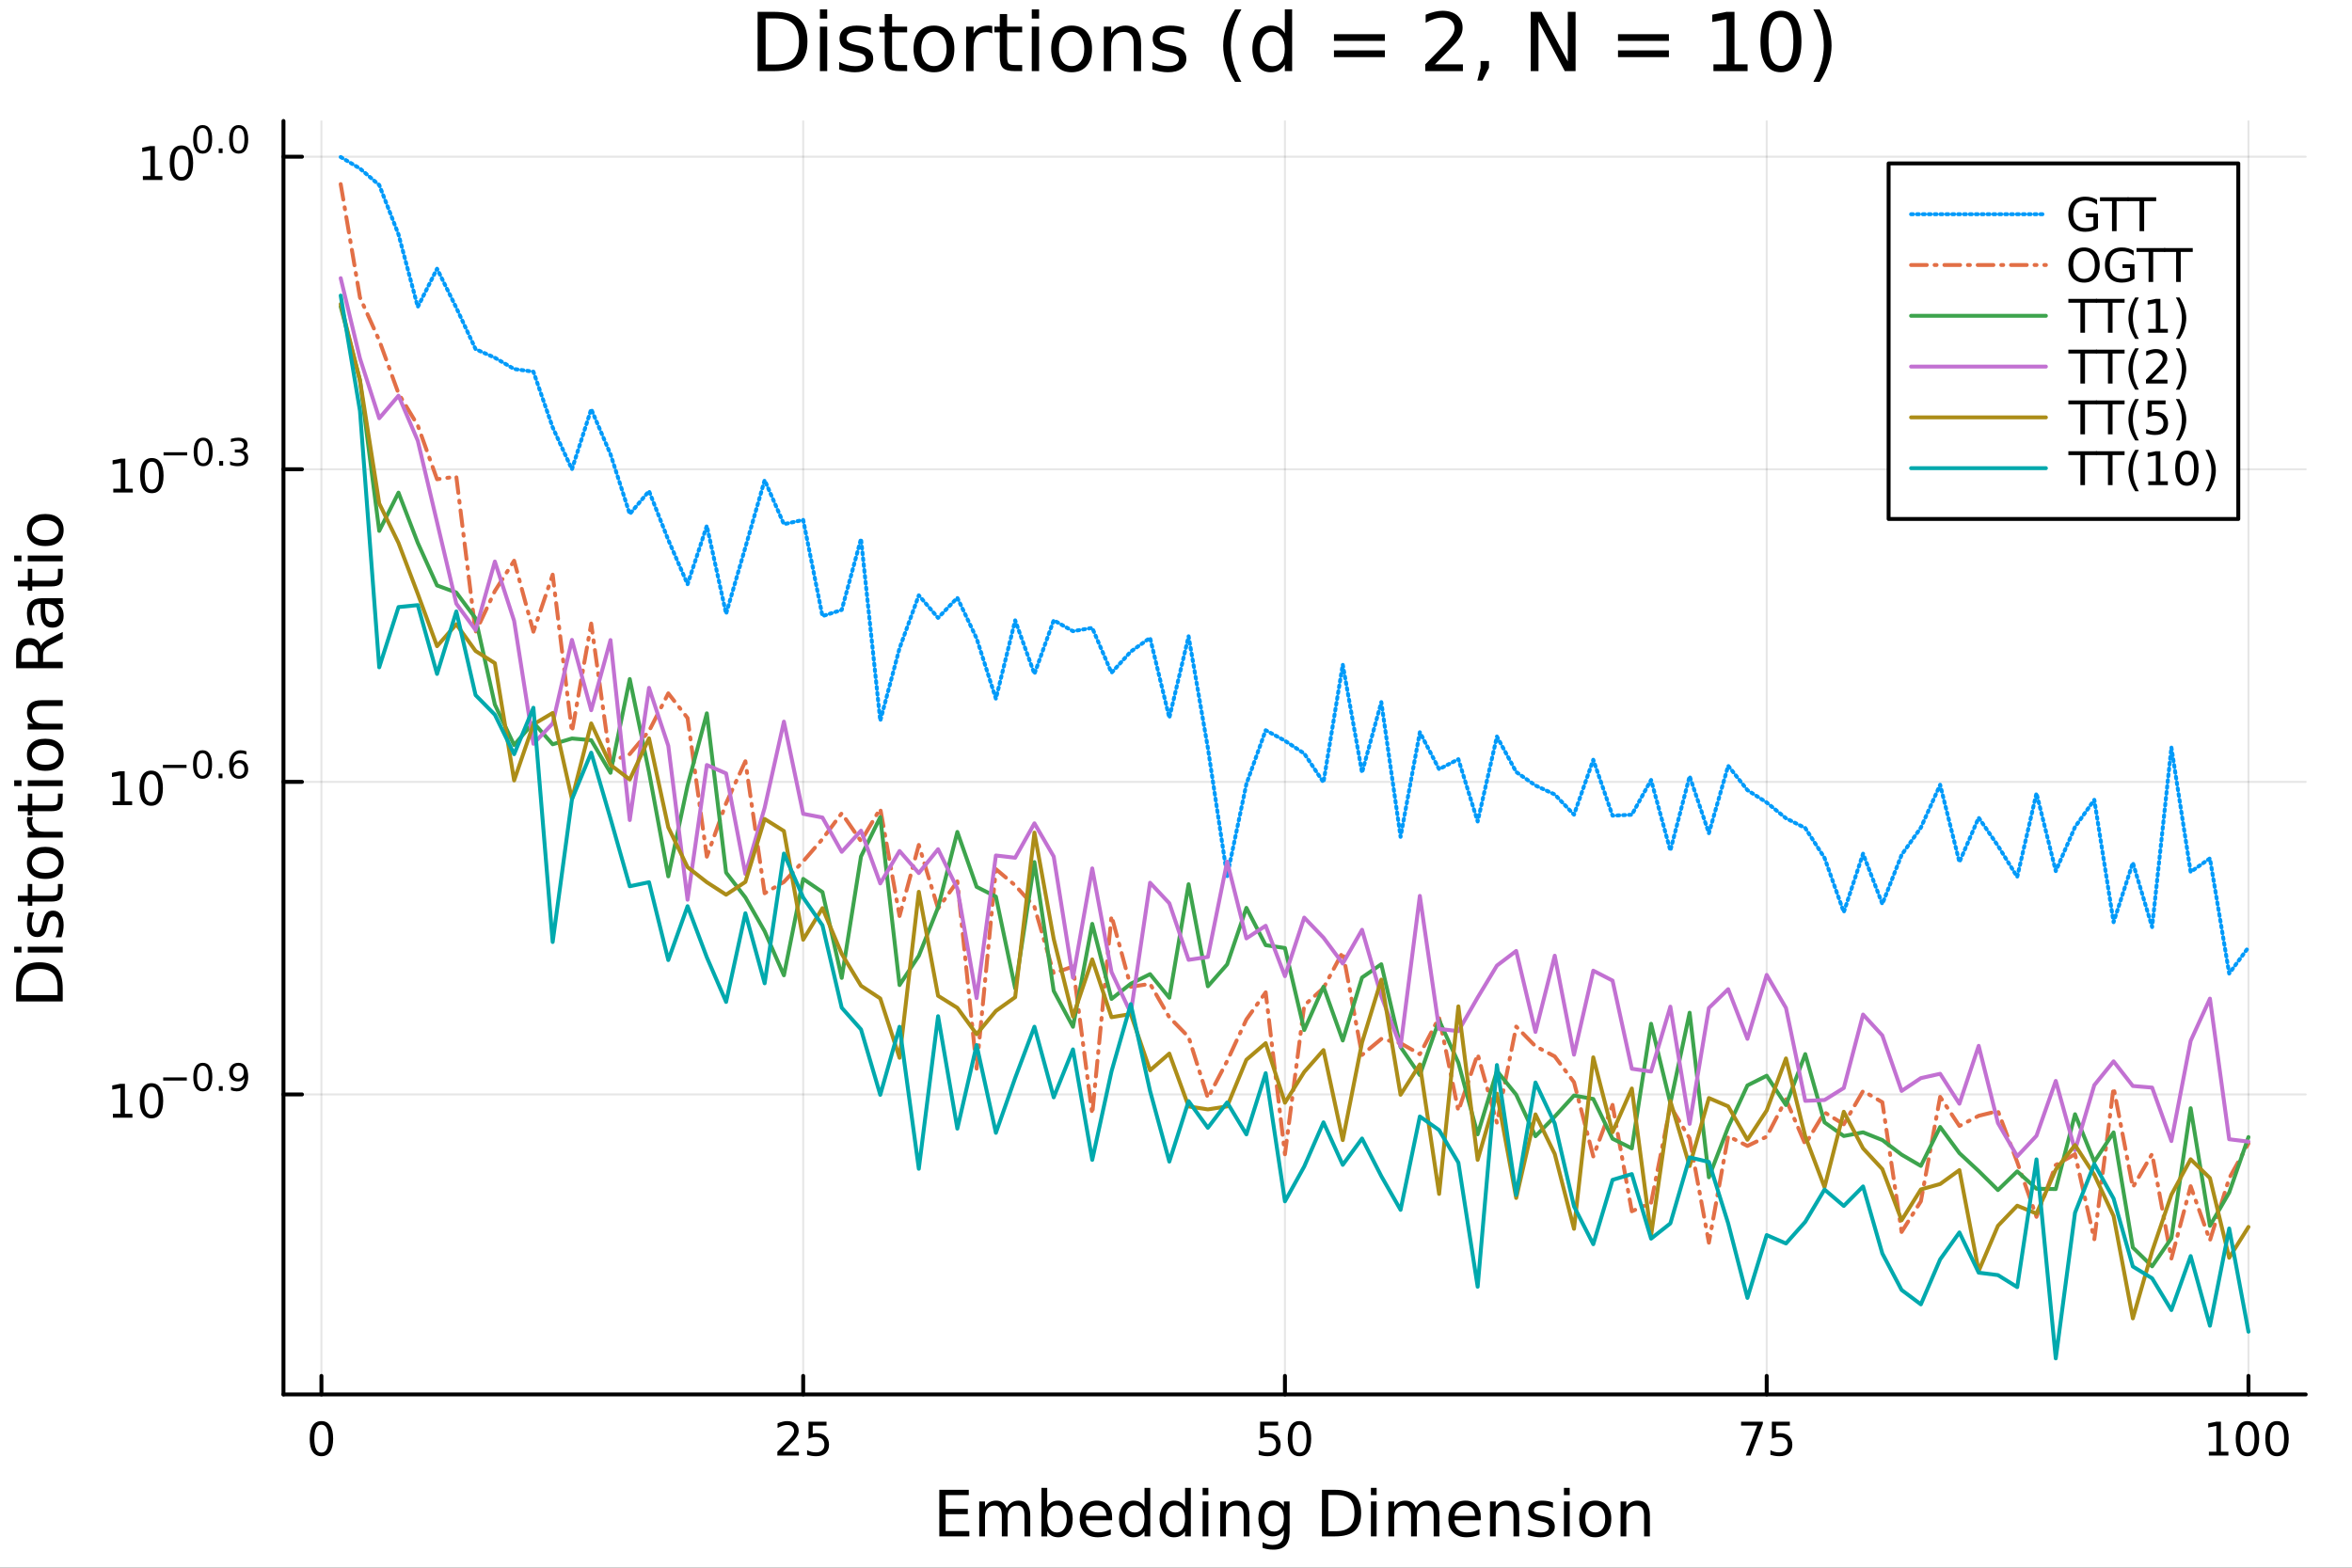 <svg xmlns="http://www.w3.org/2000/svg" xmlns:xlink="http://www.w3.org/1999/xlink" width="600" height="400" viewBox="0 0 2400 1600">
<rect x="0" y="0" width="2400" height="1600" fill="#333333" stroke="none"/>
<defs>
  <clipPath id="clip010">
    <rect x="0" y="0" width="2400" height="1600"></rect>
  </clipPath>
</defs>
<path clip-path="url(#clip010)" d="M0 1600 L2400 1600 L2400 0 L0 0  Z" fill="#ffffff" fill-rule="evenodd" fill-opacity="1"></path>
<defs>
  <clipPath id="clip011">
    <rect x="480" y="0" width="1681" height="1600"></rect>
  </clipPath>
</defs>
<path clip-path="url(#clip010)" d="M289.251 1423.18 L2352.76 1423.18 L2352.76 123.472 L289.251 123.472  Z" fill="#ffffff" fill-rule="evenodd" fill-opacity="1"></path>
<defs>
  <clipPath id="clip012">
    <rect x="289" y="123" width="2065" height="1301"></rect>
  </clipPath>
</defs>
<polyline clip-path="url(#clip012)" style="stroke:#000000; stroke-linecap:round; stroke-linejoin:round; stroke-width:2; stroke-opacity:0.1; fill:none" points="327.988,1423.18 327.988,123.472 "></polyline>
<polyline clip-path="url(#clip012)" style="stroke:#000000; stroke-linecap:round; stroke-linejoin:round; stroke-width:2; stroke-opacity:0.1; fill:none" points="819.58,1423.18 819.58,123.472 "></polyline>
<polyline clip-path="url(#clip012)" style="stroke:#000000; stroke-linecap:round; stroke-linejoin:round; stroke-width:2; stroke-opacity:0.1; fill:none" points="1311.17,1423.18 1311.17,123.472 "></polyline>
<polyline clip-path="url(#clip012)" style="stroke:#000000; stroke-linecap:round; stroke-linejoin:round; stroke-width:2; stroke-opacity:0.1; fill:none" points="1802.76,1423.18 1802.76,123.472 "></polyline>
<polyline clip-path="url(#clip012)" style="stroke:#000000; stroke-linecap:round; stroke-linejoin:round; stroke-width:2; stroke-opacity:0.1; fill:none" points="2294.35,1423.18 2294.35,123.472 "></polyline>
<polyline clip-path="url(#clip012)" style="stroke:#000000; stroke-linecap:round; stroke-linejoin:round; stroke-width:2; stroke-opacity:0.1; fill:none" points="289.251,1116.99 2352.76,1116.99 "></polyline>
<polyline clip-path="url(#clip012)" style="stroke:#000000; stroke-linecap:round; stroke-linejoin:round; stroke-width:2; stroke-opacity:0.1; fill:none" points="289.251,797.969 2352.76,797.969 "></polyline>
<polyline clip-path="url(#clip012)" style="stroke:#000000; stroke-linecap:round; stroke-linejoin:round; stroke-width:2; stroke-opacity:0.1; fill:none" points="289.251,478.95 2352.76,478.95 "></polyline>
<polyline clip-path="url(#clip012)" style="stroke:#000000; stroke-linecap:round; stroke-linejoin:round; stroke-width:2; stroke-opacity:0.1; fill:none" points="289.251,159.932 2352.76,159.932 "></polyline>
<polyline clip-path="url(#clip010)" style="stroke:#000000; stroke-linecap:round; stroke-linejoin:round; stroke-width:4; stroke-opacity:1; fill:none" points="289.251,1423.18 2352.76,1423.18 "></polyline>
<polyline clip-path="url(#clip010)" style="stroke:#000000; stroke-linecap:round; stroke-linejoin:round; stroke-width:4; stroke-opacity:1; fill:none" points="327.988,1423.18 327.988,1404.28 "></polyline>
<polyline clip-path="url(#clip010)" style="stroke:#000000; stroke-linecap:round; stroke-linejoin:round; stroke-width:4; stroke-opacity:1; fill:none" points="819.58,1423.18 819.58,1404.28 "></polyline>
<polyline clip-path="url(#clip010)" style="stroke:#000000; stroke-linecap:round; stroke-linejoin:round; stroke-width:4; stroke-opacity:1; fill:none" points="1311.17,1423.18 1311.17,1404.28 "></polyline>
<polyline clip-path="url(#clip010)" style="stroke:#000000; stroke-linecap:round; stroke-linejoin:round; stroke-width:4; stroke-opacity:1; fill:none" points="1802.76,1423.18 1802.76,1404.28 "></polyline>
<polyline clip-path="url(#clip010)" style="stroke:#000000; stroke-linecap:round; stroke-linejoin:round; stroke-width:4; stroke-opacity:1; fill:none" points="2294.35,1423.18 2294.35,1404.28 "></polyline>
<path clip-path="url(#clip010)" d="M327.988 1454.1 Q324.377 1454.1 322.549 1457.66 Q320.743 1461.2 320.743 1468.33 Q320.743 1475.44 322.549 1479.01 Q324.377 1482.55 327.988 1482.55 Q331.623 1482.55 333.428 1479.01 Q335.257 1475.44 335.257 1468.33 Q335.257 1461.2 333.428 1457.66 Q331.623 1454.1 327.988 1454.1 M327.988 1450.39 Q333.799 1450.39 336.854 1455 Q339.933 1459.58 339.933 1468.33 Q339.933 1477.06 336.854 1481.67 Q333.799 1486.25 327.988 1486.25 Q322.178 1486.25 319.1 1481.67 Q316.044 1477.06 316.044 1468.33 Q316.044 1459.58 319.1 1455 Q322.178 1450.39 327.988 1450.39 Z" fill="#000000" fill-rule="nonzero" fill-opacity="1"></path><path clip-path="url(#clip010)" d="M798.851 1481.64 L815.17 1481.64 L815.17 1485.58 L793.226 1485.58 L793.226 1481.64 Q795.888 1478.89 800.471 1474.26 Q805.078 1469.61 806.258 1468.27 Q808.504 1465.74 809.383 1464.01 Q810.286 1462.25 810.286 1460.56 Q810.286 1457.8 808.342 1456.07 Q806.42 1454.33 803.319 1454.33 Q801.119 1454.33 798.666 1455.09 Q796.235 1455.86 793.457 1457.41 L793.457 1452.69 Q796.282 1451.55 798.735 1450.97 Q801.189 1450.39 803.226 1450.39 Q808.596 1450.39 811.791 1453.08 Q814.985 1455.77 814.985 1460.26 Q814.985 1462.39 814.175 1464.31 Q813.388 1466.2 811.281 1468.8 Q810.703 1469.47 807.601 1472.69 Q804.499 1475.88 798.851 1481.64 Z" fill="#000000" fill-rule="nonzero" fill-opacity="1"></path><path clip-path="url(#clip010)" d="M825.031 1451.02 L843.388 1451.02 L843.388 1454.96 L829.314 1454.96 L829.314 1463.43 Q830.332 1463.08 831.351 1462.92 Q832.369 1462.73 833.388 1462.73 Q839.175 1462.73 842.554 1465.9 Q845.934 1469.08 845.934 1474.49 Q845.934 1480.07 842.462 1483.17 Q838.99 1486.25 832.67 1486.25 Q830.494 1486.25 828.226 1485.88 Q825.98 1485.51 823.573 1484.77 L823.573 1480.07 Q825.656 1481.2 827.879 1481.76 Q830.101 1482.32 832.578 1482.32 Q836.582 1482.32 838.92 1480.21 Q841.258 1478.1 841.258 1474.49 Q841.258 1470.88 838.92 1468.77 Q836.582 1466.67 832.578 1466.67 Q830.703 1466.67 828.828 1467.08 Q826.976 1467.5 825.031 1468.38 L825.031 1451.02 Z" fill="#000000" fill-rule="nonzero" fill-opacity="1"></path><path clip-path="url(#clip010)" d="M1285.87 1451.02 L1304.23 1451.02 L1304.23 1454.96 L1290.15 1454.96 L1290.15 1463.43 Q1291.17 1463.08 1292.19 1462.92 Q1293.21 1462.73 1294.23 1462.73 Q1300.01 1462.73 1303.39 1465.9 Q1306.77 1469.08 1306.77 1474.49 Q1306.77 1480.07 1303.3 1483.17 Q1299.83 1486.25 1293.51 1486.25 Q1291.33 1486.25 1289.07 1485.88 Q1286.82 1485.51 1284.41 1484.77 L1284.41 1480.07 Q1286.5 1481.2 1288.72 1481.76 Q1290.94 1482.32 1293.42 1482.32 Q1297.42 1482.32 1299.76 1480.21 Q1302.1 1478.1 1302.1 1474.49 Q1302.1 1470.88 1299.76 1468.77 Q1297.42 1466.67 1293.42 1466.67 Q1291.54 1466.67 1289.67 1467.08 Q1287.82 1467.5 1285.87 1468.38 L1285.87 1451.02 Z" fill="#000000" fill-rule="nonzero" fill-opacity="1"></path><path clip-path="url(#clip010)" d="M1325.99 1454.1 Q1322.38 1454.1 1320.55 1457.66 Q1318.74 1461.2 1318.74 1468.33 Q1318.74 1475.44 1320.55 1479.01 Q1322.38 1482.55 1325.99 1482.55 Q1329.62 1482.55 1331.43 1479.01 Q1333.25 1475.44 1333.25 1468.33 Q1333.25 1461.2 1331.43 1457.66 Q1329.62 1454.1 1325.99 1454.1 M1325.99 1450.39 Q1331.8 1450.39 1334.85 1455 Q1337.93 1459.58 1337.93 1468.33 Q1337.93 1477.06 1334.85 1481.67 Q1331.8 1486.25 1325.99 1486.25 Q1320.18 1486.25 1317.1 1481.67 Q1314.04 1477.06 1314.04 1468.33 Q1314.04 1459.58 1317.1 1455 Q1320.18 1450.39 1325.99 1450.39 Z" fill="#000000" fill-rule="nonzero" fill-opacity="1"></path><path clip-path="url(#clip010)" d="M1776.62 1451.02 L1798.84 1451.02 L1798.84 1453.01 L1786.29 1485.58 L1781.41 1485.58 L1793.21 1454.96 L1776.62 1454.96 L1776.62 1451.02 Z" fill="#000000" fill-rule="nonzero" fill-opacity="1"></path><path clip-path="url(#clip010)" d="M1808.01 1451.02 L1826.36 1451.02 L1826.36 1454.96 L1812.29 1454.96 L1812.29 1463.43 Q1813.31 1463.08 1814.33 1462.92 Q1815.34 1462.73 1816.36 1462.73 Q1822.15 1462.73 1825.53 1465.9 Q1828.91 1469.08 1828.91 1474.49 Q1828.91 1480.07 1825.44 1483.17 Q1821.96 1486.25 1815.65 1486.25 Q1813.47 1486.25 1811.2 1485.88 Q1808.96 1485.51 1806.55 1484.77 L1806.55 1480.07 Q1808.63 1481.2 1810.85 1481.76 Q1813.08 1482.32 1815.55 1482.32 Q1819.56 1482.32 1821.9 1480.21 Q1824.23 1478.1 1824.23 1474.49 Q1824.23 1470.88 1821.9 1468.77 Q1819.56 1466.67 1815.55 1466.67 Q1813.68 1466.67 1811.8 1467.08 Q1809.95 1467.5 1808.01 1468.38 L1808.01 1451.02 Z" fill="#000000" fill-rule="nonzero" fill-opacity="1"></path><path clip-path="url(#clip010)" d="M2253.96 1481.64 L2261.6 1481.64 L2261.6 1455.28 L2253.29 1456.95 L2253.29 1452.69 L2261.55 1451.02 L2266.23 1451.02 L2266.23 1481.64 L2273.87 1481.64 L2273.87 1485.58 L2253.96 1485.58 L2253.96 1481.64 Z" fill="#000000" fill-rule="nonzero" fill-opacity="1"></path><path clip-path="url(#clip010)" d="M2293.31 1454.1 Q2289.7 1454.1 2287.87 1457.66 Q2286.07 1461.2 2286.07 1468.33 Q2286.07 1475.44 2287.87 1479.01 Q2289.7 1482.55 2293.31 1482.55 Q2296.95 1482.55 2298.75 1479.01 Q2300.58 1475.44 2300.58 1468.33 Q2300.58 1461.2 2298.75 1457.66 Q2296.95 1454.1 2293.31 1454.1 M2293.31 1450.39 Q2299.12 1450.39 2302.18 1455 Q2305.26 1459.58 2305.26 1468.33 Q2305.26 1477.06 2302.18 1481.67 Q2299.12 1486.25 2293.31 1486.25 Q2287.5 1486.25 2284.42 1481.67 Q2281.37 1477.06 2281.37 1468.33 Q2281.37 1459.58 2284.42 1455 Q2287.5 1450.39 2293.31 1450.39 Z" fill="#000000" fill-rule="nonzero" fill-opacity="1"></path><path clip-path="url(#clip010)" d="M2323.48 1454.1 Q2319.86 1454.1 2318.04 1457.66 Q2316.23 1461.2 2316.23 1468.33 Q2316.23 1475.44 2318.04 1479.01 Q2319.86 1482.55 2323.48 1482.55 Q2327.11 1482.55 2328.91 1479.01 Q2330.74 1475.44 2330.74 1468.33 Q2330.74 1461.2 2328.91 1457.66 Q2327.11 1454.1 2323.48 1454.1 M2323.48 1450.39 Q2329.29 1450.39 2332.34 1455 Q2335.42 1459.58 2335.42 1468.33 Q2335.42 1477.06 2332.34 1481.67 Q2329.29 1486.25 2323.48 1486.25 Q2317.66 1486.25 2314.59 1481.67 Q2311.53 1477.06 2311.53 1468.33 Q2311.53 1459.58 2314.59 1455 Q2317.66 1450.39 2323.48 1450.39 Z" fill="#000000" fill-rule="nonzero" fill-opacity="1"></path><path clip-path="url(#clip010)" d="M958.508 1520.52 L988.554 1520.52 L988.554 1525.93 L964.938 1525.93 L964.938 1540 L987.568 1540 L987.568 1545.41 L964.938 1545.41 L964.938 1562.63 L989.127 1562.63 L989.127 1568.04 L958.508 1568.04 L958.508 1520.52 Z" fill="#000000" fill-rule="nonzero" fill-opacity="1"></path><path clip-path="url(#clip010)" d="M1027.19 1539.24 Q1029.39 1535.29 1032.45 1533.41 Q1035.5 1531.54 1039.64 1531.54 Q1045.21 1531.54 1048.23 1535.45 Q1051.26 1539.33 1051.26 1546.53 L1051.26 1568.04 L1045.37 1568.04 L1045.37 1546.72 Q1045.37 1541.59 1043.55 1539.11 Q1041.74 1536.63 1038.02 1536.63 Q1033.46 1536.63 1030.82 1539.65 Q1028.18 1542.68 1028.18 1547.9 L1028.18 1568.04 L1022.29 1568.04 L1022.29 1546.72 Q1022.29 1541.56 1020.48 1539.11 Q1018.66 1536.63 1014.88 1536.63 Q1010.39 1536.63 1007.75 1539.68 Q1005.11 1542.71 1005.11 1547.9 L1005.11 1568.04 L999.217 1568.04 L999.217 1532.4 L1005.11 1532.4 L1005.11 1537.93 Q1007.11 1534.66 1009.91 1533.1 Q1012.71 1531.54 1016.56 1531.54 Q1020.45 1531.54 1023.15 1533.51 Q1025.89 1535.48 1027.19 1539.24 Z" fill="#000000" fill-rule="nonzero" fill-opacity="1"></path><path clip-path="url(#clip010)" d="M1088.53 1550.25 Q1088.53 1543.79 1085.85 1540.13 Q1083.21 1536.44 1078.57 1536.44 Q1073.92 1536.44 1071.24 1540.13 Q1068.6 1543.79 1068.6 1550.25 Q1068.6 1556.71 1071.24 1560.4 Q1073.92 1564.07 1078.57 1564.07 Q1083.21 1564.07 1085.85 1560.4 Q1088.53 1556.71 1088.53 1550.25 M1068.6 1537.81 Q1070.45 1534.62 1073.25 1533.1 Q1076.08 1531.54 1080 1531.54 Q1086.49 1531.54 1090.53 1536.69 Q1094.61 1541.85 1094.61 1550.25 Q1094.61 1558.65 1090.53 1563.81 Q1086.49 1568.97 1080 1568.97 Q1076.08 1568.97 1073.25 1567.44 Q1070.45 1565.88 1068.6 1562.7 L1068.6 1568.04 L1062.71 1568.04 L1062.71 1518.52 L1068.6 1518.52 L1068.6 1537.81 Z" fill="#000000" fill-rule="nonzero" fill-opacity="1"></path><path clip-path="url(#clip010)" d="M1134.81 1548.76 L1134.81 1551.62 L1107.88 1551.62 Q1108.26 1557.67 1111.51 1560.85 Q1114.79 1564 1120.61 1564 Q1123.98 1564 1127.14 1563.17 Q1130.32 1562.35 1133.44 1560.69 L1133.44 1566.23 Q1130.29 1567.57 1126.98 1568.27 Q1123.67 1568.97 1120.26 1568.97 Q1111.73 1568.97 1106.73 1564 Q1101.77 1559.04 1101.77 1550.57 Q1101.77 1541.82 1106.48 1536.69 Q1111.22 1531.54 1119.24 1531.54 Q1126.44 1531.54 1130.61 1536.18 Q1134.81 1540.8 1134.81 1548.76 M1128.95 1547.04 Q1128.89 1542.23 1126.24 1539.37 Q1123.63 1536.5 1119.31 1536.5 Q1114.4 1536.5 1111.44 1539.27 Q1108.52 1542.04 1108.07 1547.07 L1128.95 1547.04 Z" fill="#000000" fill-rule="nonzero" fill-opacity="1"></path><path clip-path="url(#clip010)" d="M1167.88 1537.81 L1167.88 1518.52 L1173.73 1518.52 L1173.73 1568.04 L1167.88 1568.04 L1167.88 1562.7 Q1166.03 1565.88 1163.2 1567.44 Q1160.4 1568.97 1156.45 1568.97 Q1149.99 1568.97 1145.91 1563.81 Q1141.87 1558.65 1141.87 1550.25 Q1141.87 1541.85 1145.91 1536.69 Q1149.99 1531.54 1156.45 1531.54 Q1160.4 1531.54 1163.2 1533.1 Q1166.03 1534.62 1167.88 1537.81 M1147.92 1550.25 Q1147.92 1556.71 1150.56 1560.4 Q1153.24 1564.07 1157.88 1564.07 Q1162.53 1564.07 1165.2 1560.4 Q1167.88 1556.71 1167.88 1550.25 Q1167.88 1543.79 1165.2 1540.13 Q1162.53 1536.44 1157.88 1536.44 Q1153.24 1536.44 1150.56 1540.13 Q1147.92 1543.79 1147.92 1550.25 Z" fill="#000000" fill-rule="nonzero" fill-opacity="1"></path><path clip-path="url(#clip010)" d="M1209.25 1537.81 L1209.25 1518.52 L1215.11 1518.52 L1215.11 1568.04 L1209.25 1568.04 L1209.25 1562.7 Q1207.41 1565.88 1204.57 1567.44 Q1201.77 1568.97 1197.83 1568.97 Q1191.37 1568.97 1187.29 1563.81 Q1183.25 1558.65 1183.25 1550.25 Q1183.25 1541.85 1187.29 1536.69 Q1191.37 1531.54 1197.83 1531.54 Q1201.77 1531.54 1204.57 1533.1 Q1207.41 1534.62 1209.25 1537.81 M1189.3 1550.25 Q1189.3 1556.71 1191.94 1560.4 Q1194.61 1564.07 1199.26 1564.07 Q1203.91 1564.07 1206.58 1560.4 Q1209.25 1556.71 1209.25 1550.25 Q1209.25 1543.79 1206.58 1540.13 Q1203.91 1536.44 1199.26 1536.44 Q1194.61 1536.44 1191.94 1540.13 Q1189.3 1543.79 1189.3 1550.25 Z" fill="#000000" fill-rule="nonzero" fill-opacity="1"></path><path clip-path="url(#clip010)" d="M1227.17 1532.4 L1233.03 1532.4 L1233.03 1568.04 L1227.17 1568.04 L1227.17 1532.4 M1227.17 1518.52 L1233.03 1518.52 L1233.03 1525.93 L1227.17 1525.93 L1227.17 1518.52 Z" fill="#000000" fill-rule="nonzero" fill-opacity="1"></path><path clip-path="url(#clip010)" d="M1274.92 1546.53 L1274.92 1568.04 L1269.06 1568.04 L1269.06 1546.72 Q1269.06 1541.66 1267.09 1539.14 Q1265.11 1536.63 1261.17 1536.63 Q1256.42 1536.63 1253.69 1539.65 Q1250.95 1542.68 1250.95 1547.9 L1250.95 1568.04 L1245.06 1568.04 L1245.06 1532.4 L1250.95 1532.4 L1250.95 1537.93 Q1253.05 1534.72 1255.88 1533.13 Q1258.75 1531.54 1262.47 1531.54 Q1268.61 1531.54 1271.76 1535.36 Q1274.92 1539.14 1274.92 1546.53 Z" fill="#000000" fill-rule="nonzero" fill-opacity="1"></path><path clip-path="url(#clip010)" d="M1310.05 1549.81 Q1310.05 1543.44 1307.41 1539.94 Q1304.8 1536.44 1300.06 1536.44 Q1295.35 1536.44 1292.71 1539.94 Q1290.1 1543.44 1290.1 1549.81 Q1290.1 1556.14 1292.71 1559.64 Q1295.35 1563.14 1300.06 1563.14 Q1304.8 1563.14 1307.41 1559.64 Q1310.05 1556.14 1310.05 1549.81 M1315.91 1563.62 Q1315.91 1572.72 1311.87 1577.15 Q1307.83 1581.6 1299.49 1581.6 Q1296.4 1581.6 1293.66 1581.13 Q1290.93 1580.68 1288.35 1579.72 L1288.35 1574.03 Q1290.93 1575.43 1293.44 1576.1 Q1295.95 1576.76 1298.56 1576.76 Q1304.33 1576.76 1307.19 1573.74 Q1310.05 1570.75 1310.05 1564.67 L1310.05 1561.77 Q1308.24 1564.92 1305.41 1566.48 Q1302.57 1568.04 1298.63 1568.04 Q1292.07 1568.04 1288.06 1563.05 Q1284.05 1558.05 1284.05 1549.81 Q1284.05 1541.53 1288.06 1536.53 Q1292.07 1531.54 1298.63 1531.54 Q1302.57 1531.54 1305.41 1533.1 Q1308.24 1534.66 1310.05 1537.81 L1310.05 1532.4 L1315.91 1532.4 L1315.91 1563.62 Z" fill="#000000" fill-rule="nonzero" fill-opacity="1"></path><path clip-path="url(#clip010)" d="M1355.38 1525.81 L1355.38 1562.76 L1363.14 1562.76 Q1372.98 1562.76 1377.53 1558.3 Q1382.11 1553.85 1382.11 1544.24 Q1382.11 1534.69 1377.53 1530.26 Q1372.98 1525.81 1363.14 1525.81 L1355.38 1525.81 M1348.95 1520.52 L1362.16 1520.52 Q1375.97 1520.52 1382.43 1526.28 Q1388.89 1532.01 1388.89 1544.24 Q1388.89 1556.52 1382.4 1562.28 Q1375.91 1568.04 1362.16 1568.04 L1348.95 1568.04 L1348.95 1520.52 Z" fill="#000000" fill-rule="nonzero" fill-opacity="1"></path><path clip-path="url(#clip010)" d="M1398.89 1532.4 L1404.74 1532.4 L1404.74 1568.04 L1398.89 1568.04 L1398.89 1532.4 M1398.89 1518.52 L1404.74 1518.52 L1404.74 1525.93 L1398.89 1525.93 L1398.89 1518.52 Z" fill="#000000" fill-rule="nonzero" fill-opacity="1"></path><path clip-path="url(#clip010)" d="M1444.75 1539.24 Q1446.95 1535.29 1450 1533.41 Q1453.06 1531.54 1457.2 1531.54 Q1462.77 1531.54 1465.79 1535.45 Q1468.82 1539.33 1468.82 1546.53 L1468.82 1568.04 L1462.93 1568.04 L1462.93 1546.72 Q1462.93 1541.59 1461.11 1539.11 Q1459.3 1536.63 1455.57 1536.63 Q1451.02 1536.63 1448.38 1539.65 Q1445.74 1542.68 1445.74 1547.9 L1445.74 1568.04 L1439.85 1568.04 L1439.85 1546.72 Q1439.85 1541.56 1438.04 1539.11 Q1436.22 1536.63 1432.44 1536.63 Q1427.95 1536.63 1425.31 1539.68 Q1422.66 1542.71 1422.66 1547.9 L1422.66 1568.04 L1416.78 1568.04 L1416.78 1532.4 L1422.66 1532.4 L1422.66 1537.93 Q1424.67 1534.66 1427.47 1533.1 Q1430.27 1531.54 1434.12 1531.54 Q1438.01 1531.54 1440.71 1533.51 Q1443.45 1535.48 1444.75 1539.24 Z" fill="#000000" fill-rule="nonzero" fill-opacity="1"></path><path clip-path="url(#clip010)" d="M1510.99 1548.76 L1510.99 1551.62 L1484.06 1551.62 Q1484.44 1557.67 1487.69 1560.85 Q1490.97 1564 1496.79 1564 Q1500.17 1564 1503.32 1563.17 Q1506.5 1562.35 1509.62 1560.69 L1509.62 1566.23 Q1506.47 1567.57 1503.16 1568.27 Q1499.85 1568.97 1496.44 1568.97 Q1487.91 1568.97 1482.92 1564 Q1477.95 1559.04 1477.95 1550.57 Q1477.95 1541.82 1482.66 1536.69 Q1487.4 1531.54 1495.42 1531.54 Q1502.62 1531.54 1506.79 1536.18 Q1510.99 1540.8 1510.99 1548.76 M1505.13 1547.04 Q1505.07 1542.23 1502.43 1539.37 Q1499.82 1536.5 1495.49 1536.5 Q1490.59 1536.5 1487.63 1539.27 Q1484.7 1542.04 1484.25 1547.07 L1505.13 1547.04 Z" fill="#000000" fill-rule="nonzero" fill-opacity="1"></path><path clip-path="url(#clip010)" d="M1550.23 1546.53 L1550.23 1568.04 L1544.38 1568.04 L1544.38 1546.72 Q1544.38 1541.66 1542.4 1539.14 Q1540.43 1536.63 1536.48 1536.63 Q1531.74 1536.63 1529 1539.65 Q1526.27 1542.68 1526.27 1547.9 L1526.27 1568.04 L1520.38 1568.04 L1520.38 1532.4 L1526.27 1532.4 L1526.27 1537.93 Q1528.37 1534.72 1531.2 1533.13 Q1534.06 1531.54 1537.79 1531.54 Q1543.93 1531.54 1547.08 1535.36 Q1550.23 1539.14 1550.23 1546.53 Z" fill="#000000" fill-rule="nonzero" fill-opacity="1"></path><path clip-path="url(#clip010)" d="M1584.64 1533.45 L1584.64 1538.98 Q1582.16 1537.71 1579.48 1537.07 Q1576.81 1536.44 1573.94 1536.44 Q1569.58 1536.44 1567.39 1537.77 Q1565.22 1539.11 1565.22 1541.79 Q1565.22 1543.82 1566.78 1545 Q1568.34 1546.15 1573.05 1547.2 L1575.06 1547.64 Q1581.3 1548.98 1583.91 1551.43 Q1586.55 1553.85 1586.55 1558.21 Q1586.55 1563.17 1582.6 1566.07 Q1578.69 1568.97 1571.81 1568.97 Q1568.95 1568.97 1565.83 1568.39 Q1562.74 1567.85 1559.3 1566.74 L1559.3 1560.69 Q1562.55 1562.38 1565.7 1563.24 Q1568.85 1564.07 1571.94 1564.07 Q1576.08 1564.07 1578.31 1562.66 Q1580.53 1561.23 1580.53 1558.65 Q1580.53 1556.27 1578.91 1554.99 Q1577.32 1553.72 1571.88 1552.54 L1569.84 1552.07 Q1564.4 1550.92 1561.98 1548.56 Q1559.56 1546.18 1559.56 1542.04 Q1559.56 1537.01 1563.12 1534.27 Q1566.69 1531.54 1573.24 1531.54 Q1576.49 1531.54 1579.36 1532.01 Q1582.22 1532.49 1584.64 1533.45 Z" fill="#000000" fill-rule="nonzero" fill-opacity="1"></path><path clip-path="url(#clip010)" d="M1595.87 1532.4 L1601.73 1532.4 L1601.73 1568.04 L1595.87 1568.04 L1595.87 1532.4 M1595.87 1518.52 L1601.73 1518.52 L1601.73 1525.93 L1595.87 1525.93 L1595.87 1518.52 Z" fill="#000000" fill-rule="nonzero" fill-opacity="1"></path><path clip-path="url(#clip010)" d="M1627.8 1536.5 Q1623.09 1536.5 1620.35 1540.19 Q1617.61 1543.85 1617.61 1550.25 Q1617.61 1556.65 1620.32 1560.34 Q1623.06 1564 1627.8 1564 Q1632.48 1564 1635.21 1560.31 Q1637.95 1556.62 1637.95 1550.25 Q1637.95 1543.92 1635.21 1540.23 Q1632.48 1536.5 1627.8 1536.5 M1627.8 1531.54 Q1635.44 1531.54 1639.8 1536.5 Q1644.16 1541.47 1644.16 1550.25 Q1644.16 1559 1639.8 1564 Q1635.44 1568.97 1627.8 1568.97 Q1620.13 1568.97 1615.77 1564 Q1611.44 1559 1611.44 1550.25 Q1611.44 1541.47 1615.77 1536.5 Q1620.13 1531.54 1627.8 1531.54 Z" fill="#000000" fill-rule="nonzero" fill-opacity="1"></path><path clip-path="url(#clip010)" d="M1683.5 1546.53 L1683.5 1568.04 L1677.64 1568.04 L1677.64 1546.72 Q1677.64 1541.66 1675.67 1539.14 Q1673.7 1536.63 1669.75 1536.63 Q1665.01 1536.63 1662.27 1539.65 Q1659.53 1542.68 1659.53 1547.9 L1659.53 1568.04 L1653.64 1568.04 L1653.64 1532.4 L1659.53 1532.4 L1659.53 1537.93 Q1661.63 1534.72 1664.47 1533.13 Q1667.33 1531.54 1671.05 1531.54 Q1677.2 1531.54 1680.35 1535.36 Q1683.5 1539.14 1683.5 1546.53 Z" fill="#000000" fill-rule="nonzero" fill-opacity="1"></path><polyline clip-path="url(#clip010)" style="stroke:#000000; stroke-linecap:round; stroke-linejoin:round; stroke-width:4; stroke-opacity:1; fill:none" points="289.251,1423.18 289.251,123.472 "></polyline>
<polyline clip-path="url(#clip010)" style="stroke:#000000; stroke-linecap:round; stroke-linejoin:round; stroke-width:4; stroke-opacity:1; fill:none" points="289.251,1116.99 308.149,1116.99 "></polyline>
<polyline clip-path="url(#clip010)" style="stroke:#000000; stroke-linecap:round; stroke-linejoin:round; stroke-width:4; stroke-opacity:1; fill:none" points="289.251,797.969 308.149,797.969 "></polyline>
<polyline clip-path="url(#clip010)" style="stroke:#000000; stroke-linecap:round; stroke-linejoin:round; stroke-width:4; stroke-opacity:1; fill:none" points="289.251,478.95 308.149,478.95 "></polyline>
<polyline clip-path="url(#clip010)" style="stroke:#000000; stroke-linecap:round; stroke-linejoin:round; stroke-width:4; stroke-opacity:1; fill:none" points="289.251,159.932 308.149,159.932 "></polyline>
<path clip-path="url(#clip010)" d="M115.214 1136.78 L122.852 1136.78 L122.852 1110.41 L114.542 1112.08 L114.542 1107.82 L122.806 1106.15 L127.482 1106.15 L127.482 1136.78 L135.121 1136.78 L135.121 1140.71 L115.214 1140.71 L115.214 1136.78 Z" fill="#000000" fill-rule="nonzero" fill-opacity="1"></path><path clip-path="url(#clip010)" d="M154.565 1109.23 Q150.954 1109.23 149.125 1112.8 Q147.32 1116.34 147.32 1123.47 Q147.32 1130.58 149.125 1134.14 Q150.954 1137.68 154.565 1137.68 Q158.199 1137.68 160.005 1134.14 Q161.834 1130.58 161.834 1123.47 Q161.834 1116.34 160.005 1112.8 Q158.199 1109.23 154.565 1109.23 M154.565 1105.53 Q160.375 1105.53 163.431 1110.14 Q166.51 1114.72 166.51 1123.47 Q166.51 1132.2 163.431 1136.8 Q160.375 1141.39 154.565 1141.39 Q148.755 1141.39 145.676 1136.8 Q142.621 1132.2 142.621 1123.47 Q142.621 1114.72 145.676 1110.14 Q148.755 1105.53 154.565 1105.53 Z" fill="#000000" fill-rule="nonzero" fill-opacity="1"></path><path clip-path="url(#clip010)" d="M166.51 1099.63 L190.621 1099.63 L190.621 1102.83 L166.51 1102.83 L166.51 1099.63 Z" fill="#000000" fill-rule="nonzero" fill-opacity="1"></path><path clip-path="url(#clip010)" d="M206.946 1087.73 Q204.012 1087.73 202.526 1090.62 Q201.059 1093.5 201.059 1099.29 Q201.059 1105.07 202.526 1107.96 Q204.012 1110.84 206.946 1110.84 Q209.899 1110.84 211.366 1107.96 Q212.852 1105.07 212.852 1099.29 Q212.852 1093.5 211.366 1090.62 Q209.899 1087.73 206.946 1087.73 M206.946 1084.72 Q211.667 1084.72 214.15 1088.46 Q216.651 1092.18 216.651 1099.29 Q216.651 1106.38 214.15 1110.13 Q211.667 1113.85 206.946 1113.85 Q202.226 1113.85 199.724 1110.13 Q197.241 1106.38 197.241 1099.29 Q197.241 1092.18 199.724 1088.46 Q202.226 1084.72 206.946 1084.72 Z" fill="#000000" fill-rule="nonzero" fill-opacity="1"></path><path clip-path="url(#clip010)" d="M223.328 1108.53 L227.296 1108.53 L227.296 1113.3 L223.328 1113.3 L223.328 1108.53 Z" fill="#000000" fill-rule="nonzero" fill-opacity="1"></path><path clip-path="url(#clip010)" d="M235.685 1112.72 L235.685 1109.26 Q237.114 1109.94 238.581 1110.3 Q240.048 1110.65 241.459 1110.65 Q245.22 1110.65 247.195 1108.13 Q249.189 1105.59 249.471 1100.44 Q248.38 1102.06 246.706 1102.92 Q245.032 1103.79 243.001 1103.79 Q238.788 1103.79 236.324 1101.25 Q233.879 1098.69 233.879 1094.27 Q233.879 1089.95 236.437 1087.33 Q238.995 1084.72 243.245 1084.72 Q248.117 1084.72 250.674 1088.46 Q253.251 1092.18 253.251 1099.29 Q253.251 1105.93 250.091 1109.9 Q246.95 1113.85 241.628 1113.85 Q240.198 1113.85 238.731 1113.57 Q237.264 1113.29 235.685 1112.72 M243.245 1100.82 Q245.803 1100.82 247.289 1099.07 Q248.794 1097.32 248.794 1094.27 Q248.794 1091.24 247.289 1089.49 Q245.803 1087.73 243.245 1087.73 Q240.687 1087.73 239.183 1089.49 Q237.697 1091.24 237.697 1094.27 Q237.697 1097.32 239.183 1099.07 Q240.687 1100.82 243.245 1100.82 Z" fill="#000000" fill-rule="nonzero" fill-opacity="1"></path><path clip-path="url(#clip010)" d="M114.931 817.761 L122.57 817.761 L122.57 791.396 L114.26 793.062 L114.26 788.803 L122.524 787.136 L127.2 787.136 L127.2 817.761 L134.839 817.761 L134.839 821.696 L114.931 821.696 L114.931 817.761 Z" fill="#000000" fill-rule="nonzero" fill-opacity="1"></path><path clip-path="url(#clip010)" d="M154.283 790.215 Q150.672 790.215 148.843 793.78 Q147.038 797.322 147.038 804.451 Q147.038 811.558 148.843 815.122 Q150.672 818.664 154.283 818.664 Q157.917 818.664 159.723 815.122 Q161.552 811.558 161.552 804.451 Q161.552 797.322 159.723 793.78 Q157.917 790.215 154.283 790.215 M154.283 786.511 Q160.093 786.511 163.149 791.118 Q166.227 795.701 166.227 804.451 Q166.227 813.178 163.149 817.784 Q160.093 822.368 154.283 822.368 Q148.473 822.368 145.394 817.784 Q142.339 813.178 142.339 804.451 Q142.339 795.701 145.394 791.118 Q148.473 786.511 154.283 786.511 Z" fill="#000000" fill-rule="nonzero" fill-opacity="1"></path><path clip-path="url(#clip010)" d="M166.227 780.613 L190.339 780.613 L190.339 783.81 L166.227 783.81 L166.227 780.613 Z" fill="#000000" fill-rule="nonzero" fill-opacity="1"></path><path clip-path="url(#clip010)" d="M206.664 768.707 Q203.73 768.707 202.244 771.604 Q200.777 774.481 200.777 780.274 Q200.777 786.048 202.244 788.945 Q203.73 791.822 206.664 791.822 Q209.617 791.822 211.084 788.945 Q212.57 786.048 212.57 780.274 Q212.57 774.481 211.084 771.604 Q209.617 768.707 206.664 768.707 M206.664 765.698 Q211.385 765.698 213.868 769.441 Q216.369 773.165 216.369 780.274 Q216.369 787.365 213.868 791.107 Q211.385 794.831 206.664 794.831 Q201.943 794.831 199.442 791.107 Q196.959 787.365 196.959 780.274 Q196.959 773.165 199.442 769.441 Q201.943 765.698 206.664 765.698 Z" fill="#000000" fill-rule="nonzero" fill-opacity="1"></path><path clip-path="url(#clip010)" d="M223.046 789.509 L227.014 789.509 L227.014 794.286 L223.046 794.286 L223.046 789.509 Z" fill="#000000" fill-rule="nonzero" fill-opacity="1"></path><path clip-path="url(#clip010)" d="M243.885 778.732 Q241.327 778.732 239.822 780.481 Q238.336 782.23 238.336 785.277 Q238.336 788.305 239.822 790.073 Q241.327 791.822 243.885 791.822 Q246.443 791.822 247.928 790.073 Q249.433 788.305 249.433 785.277 Q249.433 782.23 247.928 780.481 Q246.443 778.732 243.885 778.732 M251.427 766.827 L251.427 770.287 Q249.997 769.61 248.53 769.253 Q247.082 768.896 245.653 768.896 Q241.891 768.896 239.898 771.435 Q237.923 773.974 237.641 779.108 Q238.75 777.472 240.424 776.607 Q242.098 775.723 244.11 775.723 Q248.342 775.723 250.787 778.299 Q253.251 780.857 253.251 785.277 Q253.251 789.603 250.693 792.217 Q248.135 794.831 243.885 794.831 Q239.014 794.831 236.437 791.107 Q233.86 787.365 233.86 780.274 Q233.86 773.616 237.02 769.667 Q240.18 765.698 245.502 765.698 Q246.932 765.698 248.38 765.98 Q249.847 766.262 251.427 766.827 Z" fill="#000000" fill-rule="nonzero" fill-opacity="1"></path><path clip-path="url(#clip010)" d="M115.59 498.743 L123.229 498.743 L123.229 472.377 L114.918 474.044 L114.918 469.784 L123.182 468.118 L127.858 468.118 L127.858 498.743 L135.497 498.743 L135.497 502.678 L115.59 502.678 L115.59 498.743 Z" fill="#000000" fill-rule="nonzero" fill-opacity="1"></path><path clip-path="url(#clip010)" d="M154.941 471.197 Q151.33 471.197 149.502 474.761 Q147.696 478.303 147.696 485.433 Q147.696 492.539 149.502 496.104 Q151.33 499.645 154.941 499.645 Q158.576 499.645 160.381 496.104 Q162.21 492.539 162.21 485.433 Q162.21 478.303 160.381 474.761 Q158.576 471.197 154.941 471.197 M154.941 467.493 Q160.752 467.493 163.807 472.099 Q166.886 476.683 166.886 485.433 Q166.886 494.159 163.807 498.766 Q160.752 503.349 154.941 503.349 Q149.131 503.349 146.053 498.766 Q142.997 494.159 142.997 485.433 Q142.997 476.683 146.053 472.099 Q149.131 467.493 154.941 467.493 Z" fill="#000000" fill-rule="nonzero" fill-opacity="1"></path><path clip-path="url(#clip010)" d="M166.886 461.594 L190.997 461.594 L190.997 464.791 L166.886 464.791 L166.886 461.594 Z" fill="#000000" fill-rule="nonzero" fill-opacity="1"></path><path clip-path="url(#clip010)" d="M207.322 449.689 Q204.388 449.689 202.903 452.585 Q201.436 455.463 201.436 461.256 Q201.436 467.03 202.903 469.926 Q204.388 472.804 207.322 472.804 Q210.275 472.804 211.742 469.926 Q213.228 467.03 213.228 461.256 Q213.228 455.463 211.742 452.585 Q210.275 449.689 207.322 449.689 M207.322 446.68 Q212.043 446.68 214.526 450.422 Q217.027 454.146 217.027 461.256 Q217.027 468.346 214.526 472.089 Q212.043 475.813 207.322 475.813 Q202.602 475.813 200.1 472.089 Q197.618 468.346 197.618 461.256 Q197.618 454.146 200.1 450.422 Q202.602 446.68 207.322 446.68 Z" fill="#000000" fill-rule="nonzero" fill-opacity="1"></path><path clip-path="url(#clip010)" d="M223.704 470.49 L227.672 470.49 L227.672 475.267 L223.704 475.267 L223.704 470.49 Z" fill="#000000" fill-rule="nonzero" fill-opacity="1"></path><path clip-path="url(#clip010)" d="M247.458 460.127 Q250.185 460.71 251.709 462.553 Q253.251 464.397 253.251 467.105 Q253.251 471.261 250.392 473.537 Q247.533 475.813 242.267 475.813 Q240.499 475.813 238.619 475.455 Q236.757 475.117 234.763 474.421 L234.763 470.754 Q236.343 471.675 238.224 472.145 Q240.104 472.616 242.154 472.616 Q245.728 472.616 247.59 471.205 Q249.471 469.794 249.471 467.105 Q249.471 464.622 247.722 463.23 Q245.991 461.82 242.888 461.82 L239.615 461.82 L239.615 458.698 L243.038 458.698 Q245.841 458.698 247.327 457.588 Q248.812 456.46 248.812 454.353 Q248.812 452.19 247.27 451.043 Q245.747 449.877 242.888 449.877 Q241.327 449.877 239.54 450.215 Q237.753 450.554 235.609 451.269 L235.609 447.883 Q237.772 447.281 239.653 446.981 Q241.553 446.68 243.226 446.68 Q247.552 446.68 250.073 448.654 Q252.593 450.61 252.593 453.958 Q252.593 456.29 251.257 457.908 Q249.922 459.507 247.458 460.127 Z" fill="#000000" fill-rule="nonzero" fill-opacity="1"></path><path clip-path="url(#clip010)" d="M145.795 179.724 L153.434 179.724 L153.434 153.358 L145.124 155.025 L145.124 150.766 L153.388 149.099 L158.063 149.099 L158.063 179.724 L165.702 179.724 L165.702 183.659 L145.795 183.659 L145.795 179.724 Z" fill="#000000" fill-rule="nonzero" fill-opacity="1"></path><path clip-path="url(#clip010)" d="M185.147 152.178 Q181.536 152.178 179.707 155.743 Q177.901 159.284 177.901 166.414 Q177.901 173.52 179.707 177.085 Q181.536 180.627 185.147 180.627 Q188.781 180.627 190.586 177.085 Q192.415 173.52 192.415 166.414 Q192.415 159.284 190.586 155.743 Q188.781 152.178 185.147 152.178 M185.147 148.474 Q190.957 148.474 194.012 153.081 Q197.091 157.664 197.091 166.414 Q197.091 175.141 194.012 179.747 Q190.957 184.331 185.147 184.331 Q179.336 184.331 176.258 179.747 Q173.202 175.141 173.202 166.414 Q173.202 157.664 176.258 153.081 Q179.336 148.474 185.147 148.474 Z" fill="#000000" fill-rule="nonzero" fill-opacity="1"></path><path clip-path="url(#clip010)" d="M206.796 130.67 Q203.862 130.67 202.376 133.567 Q200.909 136.444 200.909 142.237 Q200.909 148.011 202.376 150.907 Q203.862 153.785 206.796 153.785 Q209.749 153.785 211.216 150.907 Q212.701 148.011 212.701 142.237 Q212.701 136.444 211.216 133.567 Q209.749 130.67 206.796 130.67 M206.796 127.661 Q211.517 127.661 213.999 131.404 Q216.501 135.128 216.501 142.237 Q216.501 149.328 213.999 153.07 Q211.517 156.794 206.796 156.794 Q202.075 156.794 199.574 153.07 Q197.091 149.328 197.091 142.237 Q197.091 135.128 199.574 131.404 Q202.075 127.661 206.796 127.661 Z" fill="#000000" fill-rule="nonzero" fill-opacity="1"></path><path clip-path="url(#clip010)" d="M223.177 151.472 L227.146 151.472 L227.146 156.249 L223.177 156.249 L223.177 151.472 Z" fill="#000000" fill-rule="nonzero" fill-opacity="1"></path><path clip-path="url(#clip010)" d="M243.546 130.67 Q240.612 130.67 239.126 133.567 Q237.659 136.444 237.659 142.237 Q237.659 148.011 239.126 150.907 Q240.612 153.785 243.546 153.785 Q246.499 153.785 247.966 150.907 Q249.452 148.011 249.452 142.237 Q249.452 136.444 247.966 133.567 Q246.499 130.67 243.546 130.67 M243.546 127.661 Q248.267 127.661 250.75 131.404 Q253.251 135.128 253.251 142.237 Q253.251 149.328 250.75 153.07 Q248.267 156.794 243.546 156.794 Q238.825 156.794 236.324 153.07 Q233.841 149.328 233.841 142.237 Q233.841 135.128 236.324 131.404 Q238.825 127.661 243.546 127.661 Z" fill="#000000" fill-rule="nonzero" fill-opacity="1"></path><path clip-path="url(#clip010)" d="M21.768 1015.64 L58.721 1015.64 L58.721 1007.87 Q58.721 998.035 54.265 993.484 Q49.809 988.901 40.196 988.901 Q30.648 988.901 26.224 993.484 Q21.768 998.035 21.768 1007.87 L21.768 1015.64 M16.484 1022.07 L16.484 1008.86 Q16.484 995.044 22.245 988.582 Q27.974 982.121 40.196 982.121 Q52.482 982.121 58.243 988.614 Q64.004 995.107 64.004 1008.86 L64.004 1022.07 L16.484 1022.07 Z" fill="#000000" fill-rule="nonzero" fill-opacity="1"></path><path clip-path="url(#clip010)" d="M28.356 972.127 L28.356 966.271 L64.004 966.271 L64.004 972.127 L28.356 972.127 M14.479 972.127 L14.479 966.271 L21.895 966.271 L21.895 972.127 L14.479 972.127 Z" fill="#000000" fill-rule="nonzero" fill-opacity="1"></path><path clip-path="url(#clip010)" d="M29.407 931.291 L34.945 931.291 Q33.672 933.774 33.035 936.447 Q32.398 939.121 32.398 941.985 Q32.398 946.346 33.735 948.542 Q35.072 950.706 37.746 950.706 Q39.783 950.706 40.96 949.147 Q42.106 947.587 43.157 942.877 L43.602 940.871 Q44.939 934.633 47.39 932.023 Q49.809 929.381 54.169 929.381 Q59.134 929.381 62.031 933.328 Q64.927 937.243 64.927 944.118 Q64.927 946.982 64.354 950.102 Q63.813 953.189 62.699 956.627 L56.652 956.627 Q58.339 953.38 59.198 950.229 Q60.026 947.078 60.026 943.991 Q60.026 939.853 58.625 937.625 Q57.193 935.397 54.615 935.397 Q52.228 935.397 50.955 937.02 Q49.681 938.612 48.504 944.054 L48.026 946.091 Q46.88 951.534 44.525 953.953 Q42.138 956.372 38 956.372 Q32.971 956.372 30.234 952.807 Q27.497 949.242 27.497 942.686 Q27.497 939.439 27.974 936.575 Q28.452 933.71 29.407 931.291 Z" fill="#000000" fill-rule="nonzero" fill-opacity="1"></path><path clip-path="url(#clip010)" d="M18.235 914.263 L28.356 914.263 L28.356 902.2 L32.908 902.2 L32.908 914.263 L52.259 914.263 Q56.62 914.263 57.861 913.085 Q59.103 911.876 59.103 908.215 L59.103 902.2 L64.004 902.2 L64.004 908.215 Q64.004 914.995 61.49 917.573 Q58.943 920.151 52.259 920.151 L32.908 920.151 L32.908 924.448 L28.356 924.448 L28.356 920.151 L18.235 920.151 L18.235 914.263 Z" fill="#000000" fill-rule="nonzero" fill-opacity="1"></path><path clip-path="url(#clip010)" d="M32.462 880.684 Q32.462 885.394 36.154 888.132 Q39.815 890.869 46.212 890.869 Q52.609 890.869 56.302 888.163 Q59.962 885.426 59.962 880.684 Q59.962 876.005 56.27 873.268 Q52.578 870.53 46.212 870.53 Q39.878 870.53 36.186 873.268 Q32.462 876.005 32.462 880.684 M27.497 880.684 Q27.497 873.045 32.462 868.684 Q37.427 864.324 46.212 864.324 Q54.965 864.324 59.962 868.684 Q64.927 873.045 64.927 880.684 Q64.927 888.354 59.962 892.715 Q54.965 897.043 46.212 897.043 Q37.427 897.043 32.462 892.715 Q27.497 888.354 27.497 880.684 Z" fill="#000000" fill-rule="nonzero" fill-opacity="1"></path><path clip-path="url(#clip010)" d="M33.831 833.959 Q33.258 834.946 33.003 836.124 Q32.717 837.27 32.717 838.67 Q32.717 843.635 35.963 846.309 Q39.178 848.951 45.225 848.951 L64.004 848.951 L64.004 854.839 L28.356 854.839 L28.356 848.951 L33.894 848.951 Q30.648 847.105 29.088 844.144 Q27.497 841.184 27.497 836.951 Q27.497 836.346 27.592 835.614 Q27.656 834.882 27.815 833.991 L33.831 833.959 Z" fill="#000000" fill-rule="nonzero" fill-opacity="1"></path><path clip-path="url(#clip010)" d="M18.235 822.024 L28.356 822.024 L28.356 809.961 L32.908 809.961 L32.908 822.024 L52.259 822.024 Q56.62 822.024 57.861 820.846 Q59.103 819.636 59.103 815.976 L59.103 809.961 L64.004 809.961 L64.004 815.976 Q64.004 822.756 61.49 825.334 Q58.943 827.912 52.259 827.912 L32.908 827.912 L32.908 832.209 L28.356 832.209 L28.356 827.912 L18.235 827.912 L18.235 822.024 Z" fill="#000000" fill-rule="nonzero" fill-opacity="1"></path><path clip-path="url(#clip010)" d="M28.356 802.258 L28.356 796.402 L64.004 796.402 L64.004 802.258 L28.356 802.258 M14.479 802.258 L14.479 796.402 L21.895 796.402 L21.895 802.258 L14.479 802.258 Z" fill="#000000" fill-rule="nonzero" fill-opacity="1"></path><path clip-path="url(#clip010)" d="M32.462 770.334 Q32.462 775.045 36.154 777.782 Q39.815 780.519 46.212 780.519 Q52.609 780.519 56.302 777.814 Q59.962 775.077 59.962 770.334 Q59.962 765.655 56.27 762.918 Q52.578 760.181 46.212 760.181 Q39.878 760.181 36.186 762.918 Q32.462 765.655 32.462 770.334 M27.497 770.334 Q27.497 762.695 32.462 758.335 Q37.427 753.974 46.212 753.974 Q54.965 753.974 59.962 758.335 Q64.927 762.695 64.927 770.334 Q64.927 778.005 59.962 782.365 Q54.965 786.694 46.212 786.694 Q37.427 786.694 32.462 782.365 Q27.497 778.005 27.497 770.334 Z" fill="#000000" fill-rule="nonzero" fill-opacity="1"></path><path clip-path="url(#clip010)" d="M42.488 714.634 L64.004 714.634 L64.004 720.491 L42.679 720.491 Q37.618 720.491 35.104 722.464 Q32.589 724.437 32.589 728.384 Q32.589 733.127 35.613 735.864 Q38.637 738.601 43.857 738.601 L64.004 738.601 L64.004 744.489 L28.356 744.489 L28.356 738.601 L33.894 738.601 Q30.68 736.5 29.088 733.668 Q27.497 730.803 27.497 727.079 Q27.497 720.936 31.316 717.785 Q35.104 714.634 42.488 714.634 Z" fill="#000000" fill-rule="nonzero" fill-opacity="1"></path><path clip-path="url(#clip010)" d="M41.724 659.443 Q42.424 657.375 44.716 655.433 Q47.008 653.46 51.018 651.486 L64.004 644.962 L64.004 651.868 L51.814 657.948 Q47.039 660.303 45.48 662.531 Q43.92 664.727 43.92 668.546 L43.92 675.549 L64.004 675.549 L64.004 681.978 L16.484 681.978 L16.484 667.464 Q16.484 659.316 19.89 655.306 Q23.296 651.295 30.17 651.295 Q34.658 651.295 37.618 653.396 Q40.578 655.465 41.724 659.443 M21.768 675.549 L38.637 675.549 L38.637 667.464 Q38.637 662.817 36.504 660.462 Q34.34 658.075 30.17 658.075 Q26.001 658.075 23.9 660.462 Q21.768 662.817 21.768 667.464 L21.768 675.549 Z" fill="#000000" fill-rule="nonzero" fill-opacity="1"></path><path clip-path="url(#clip010)" d="M46.085 622.172 Q46.085 629.27 47.708 632.007 Q49.331 634.745 53.246 634.745 Q56.365 634.745 58.211 632.708 Q60.026 630.639 60.026 627.106 Q60.026 622.236 56.588 619.308 Q53.119 616.348 47.39 616.348 L46.085 616.348 L46.085 622.172 M43.666 610.491 L64.004 610.491 L64.004 616.348 L58.593 616.348 Q61.84 618.353 63.399 621.345 Q64.927 624.337 64.927 628.665 Q64.927 634.14 61.872 637.386 Q58.784 640.601 53.628 640.601 Q47.612 640.601 44.557 636.591 Q41.501 632.548 41.501 624.559 L41.501 616.348 L40.928 616.348 Q36.886 616.348 34.69 619.021 Q32.462 621.663 32.462 626.469 Q32.462 629.525 33.194 632.421 Q33.926 635.317 35.39 637.991 L29.98 637.991 Q28.738 634.776 28.133 631.753 Q27.497 628.729 27.497 625.864 Q27.497 618.13 31.507 614.311 Q35.518 610.491 43.666 610.491 Z" fill="#000000" fill-rule="nonzero" fill-opacity="1"></path><path clip-path="url(#clip010)" d="M18.235 592.635 L28.356 592.635 L28.356 580.572 L32.908 580.572 L32.908 592.635 L52.259 592.635 Q56.62 592.635 57.861 591.458 Q59.103 590.248 59.103 586.588 L59.103 580.572 L64.004 580.572 L64.004 586.588 Q64.004 593.367 61.49 595.946 Q58.943 598.524 52.259 598.524 L32.908 598.524 L32.908 602.821 L28.356 602.821 L28.356 598.524 L18.235 598.524 L18.235 592.635 Z" fill="#000000" fill-rule="nonzero" fill-opacity="1"></path><path clip-path="url(#clip010)" d="M28.356 572.87 L28.356 567.013 L64.004 567.013 L64.004 572.87 L28.356 572.87 M14.479 572.87 L14.479 567.013 L21.895 567.013 L21.895 572.87 L14.479 572.87 Z" fill="#000000" fill-rule="nonzero" fill-opacity="1"></path><path clip-path="url(#clip010)" d="M32.462 540.946 Q32.462 545.656 36.154 548.394 Q39.815 551.131 46.212 551.131 Q52.609 551.131 56.302 548.426 Q59.962 545.688 59.962 540.946 Q59.962 536.267 56.27 533.53 Q52.578 530.793 46.212 530.793 Q39.878 530.793 36.186 533.53 Q32.462 536.267 32.462 540.946 M27.497 540.946 Q27.497 533.307 32.462 528.947 Q37.427 524.586 46.212 524.586 Q54.965 524.586 59.962 528.947 Q64.927 533.307 64.927 540.946 Q64.927 548.617 59.962 552.977 Q54.965 557.306 46.212 557.306 Q37.427 557.306 32.462 552.977 Q27.497 548.617 27.497 540.946 Z" fill="#000000" fill-rule="nonzero" fill-opacity="1"></path><path clip-path="url(#clip010)" d="M781.261 18.82 L781.261 65.852 L791.145 65.852 Q803.662 65.852 809.455 60.18 Q815.289 54.509 815.289 42.275 Q815.289 30.122 809.455 24.492 Q803.662 18.82 791.145 18.82 L781.261 18.82 M773.078 12.096 L789.889 12.096 Q807.47 12.096 815.694 19.428 Q823.917 26.72 823.917 42.275 Q823.917 57.912 815.653 65.244 Q807.389 72.576 789.889 72.576 L773.078 72.576 L773.078 12.096 Z" fill="#000000" fill-rule="nonzero" fill-opacity="1"></path><path clip-path="url(#clip010)" d="M836.637 27.206 L844.091 27.206 L844.091 72.576 L836.637 72.576 L836.637 27.206 M836.637 9.544 L844.091 9.544 L844.091 18.983 L836.637 18.983 L836.637 9.544 Z" fill="#000000" fill-rule="nonzero" fill-opacity="1"></path><path clip-path="url(#clip010)" d="M888.61 28.543 L888.61 35.591 Q885.45 33.971 882.047 33.161 Q878.645 32.35 874.999 32.35 Q869.449 32.35 866.654 34.052 Q863.899 35.753 863.899 39.156 Q863.899 41.749 865.884 43.248 Q867.869 44.706 873.865 46.043 L876.417 46.61 Q884.356 48.311 887.678 51.43 Q891.04 54.509 891.04 60.059 Q891.04 66.378 886.017 70.064 Q881.035 73.751 872.285 73.751 Q868.639 73.751 864.669 73.022 Q860.74 72.333 856.365 70.915 L856.365 63.218 Q860.497 65.365 864.507 66.459 Q868.517 67.512 872.447 67.512 Q877.713 67.512 880.549 65.73 Q883.384 63.907 883.384 60.626 Q883.384 57.588 881.318 55.967 Q879.293 54.347 872.366 52.848 L869.773 52.24 Q862.846 50.782 859.768 47.785 Q856.689 44.746 856.689 39.48 Q856.689 33.08 861.226 29.596 Q865.763 26.112 874.108 26.112 Q878.24 26.112 881.885 26.72 Q885.531 27.327 888.61 28.543 Z" fill="#000000" fill-rule="nonzero" fill-opacity="1"></path><path clip-path="url(#clip010)" d="M910.282 14.324 L910.282 27.206 L925.635 27.206 L925.635 32.999 L910.282 32.999 L910.282 57.628 Q910.282 63.178 911.781 64.758 Q913.32 66.338 917.979 66.338 L925.635 66.338 L925.635 72.576 L917.979 72.576 Q909.351 72.576 906.069 69.376 Q902.788 66.135 902.788 57.628 L902.788 32.999 L897.319 32.999 L897.319 27.206 L902.788 27.206 L902.788 14.324 L910.282 14.324 Z" fill="#000000" fill-rule="nonzero" fill-opacity="1"></path><path clip-path="url(#clip010)" d="M953.019 32.431 Q947.024 32.431 943.54 37.131 Q940.056 41.789 940.056 49.931 Q940.056 58.074 943.5 62.773 Q946.983 67.431 953.019 67.431 Q958.974 67.431 962.458 62.732 Q965.942 58.033 965.942 49.931 Q965.942 41.87 962.458 37.171 Q958.974 32.431 953.019 32.431 M953.019 26.112 Q962.741 26.112 968.291 32.431 Q973.841 38.751 973.841 49.931 Q973.841 61.071 968.291 67.431 Q962.741 73.751 953.019 73.751 Q943.257 73.751 937.707 67.431 Q932.198 61.071 932.198 49.931 Q932.198 38.751 937.707 32.431 Q943.257 26.112 953.019 26.112 Z" fill="#000000" fill-rule="nonzero" fill-opacity="1"></path><path clip-path="url(#clip010)" d="M1012.49 34.173 Q1011.23 33.444 1009.73 33.12 Q1008.27 32.756 1006.49 32.756 Q1000.17 32.756 996.769 36.888 Q993.407 40.979 993.407 48.676 L993.407 72.576 L985.913 72.576 L985.913 27.206 L993.407 27.206 L993.407 34.254 Q995.756 30.122 999.524 28.138 Q1003.29 26.112 1008.68 26.112 Q1009.45 26.112 1010.38 26.234 Q1011.31 26.315 1012.45 26.517 L1012.49 34.173 Z" fill="#000000" fill-rule="nonzero" fill-opacity="1"></path><path clip-path="url(#clip010)" d="M1027.68 14.324 L1027.68 27.206 L1043.03 27.206 L1043.03 32.999 L1027.68 32.999 L1027.68 57.628 Q1027.68 63.178 1029.18 64.758 Q1030.72 66.338 1035.37 66.338 L1043.03 66.338 L1043.03 72.576 L1035.37 72.576 Q1026.75 72.576 1023.46 69.376 Q1020.18 66.135 1020.18 57.628 L1020.18 32.999 L1014.71 32.999 L1014.71 27.206 L1020.18 27.206 L1020.18 14.324 L1027.68 14.324 Z" fill="#000000" fill-rule="nonzero" fill-opacity="1"></path><path clip-path="url(#clip010)" d="M1052.83 27.206 L1060.29 27.206 L1060.29 72.576 L1052.83 72.576 L1052.83 27.206 M1052.83 9.544 L1060.29 9.544 L1060.29 18.983 L1052.83 18.983 L1052.83 9.544 Z" fill="#000000" fill-rule="nonzero" fill-opacity="1"></path><path clip-path="url(#clip010)" d="M1093.46 32.431 Q1087.47 32.431 1083.99 37.131 Q1080.5 41.789 1080.5 49.931 Q1080.5 58.074 1083.94 62.773 Q1087.43 67.431 1093.46 67.431 Q1099.42 67.431 1102.9 62.732 Q1106.39 58.033 1106.39 49.931 Q1106.39 41.87 1102.9 37.171 Q1099.42 32.431 1093.46 32.431 M1093.46 26.112 Q1103.19 26.112 1108.74 32.431 Q1114.29 38.751 1114.29 49.931 Q1114.29 61.071 1108.74 67.431 Q1103.19 73.751 1093.46 73.751 Q1083.7 73.751 1078.15 67.431 Q1072.64 61.071 1072.64 49.931 Q1072.64 38.751 1078.15 32.431 Q1083.7 26.112 1093.46 26.112 Z" fill="#000000" fill-rule="nonzero" fill-opacity="1"></path><path clip-path="url(#clip010)" d="M1164.35 45.192 L1164.35 72.576 L1156.9 72.576 L1156.9 45.435 Q1156.9 38.994 1154.39 35.794 Q1151.88 32.594 1146.86 32.594 Q1140.82 32.594 1137.34 36.442 Q1133.85 40.29 1133.85 46.934 L1133.85 72.576 L1126.36 72.576 L1126.36 27.206 L1133.85 27.206 L1133.85 34.254 Q1136.53 30.163 1140.13 28.138 Q1143.78 26.112 1148.52 26.112 Q1156.33 26.112 1160.34 30.973 Q1164.35 35.794 1164.35 45.192 Z" fill="#000000" fill-rule="nonzero" fill-opacity="1"></path><path clip-path="url(#clip010)" d="M1208.15 28.543 L1208.15 35.591 Q1204.99 33.971 1201.58 33.161 Q1198.18 32.35 1194.53 32.35 Q1188.98 32.35 1186.19 34.052 Q1183.43 35.753 1183.43 39.156 Q1183.43 41.749 1185.42 43.248 Q1187.4 44.706 1193.4 46.043 L1195.95 46.61 Q1203.89 48.311 1207.21 51.43 Q1210.58 54.509 1210.58 60.059 Q1210.58 66.378 1205.55 70.064 Q1200.57 73.751 1191.82 73.751 Q1188.17 73.751 1184.2 73.022 Q1180.28 72.333 1175.9 70.915 L1175.9 63.218 Q1180.03 65.365 1184.04 66.459 Q1188.05 67.512 1191.98 67.512 Q1197.25 67.512 1200.08 65.73 Q1202.92 63.907 1202.92 60.626 Q1202.92 57.588 1200.85 55.967 Q1198.83 54.347 1191.9 52.848 L1189.31 52.24 Q1182.38 50.782 1179.3 47.785 Q1176.22 44.746 1176.22 39.48 Q1176.22 33.08 1180.76 29.596 Q1185.3 26.112 1193.64 26.112 Q1197.77 26.112 1201.42 26.72 Q1205.07 27.327 1208.15 28.543 Z" fill="#000000" fill-rule="nonzero" fill-opacity="1"></path><path clip-path="url(#clip010)" d="M1266.72 9.625 Q1261.29 18.942 1258.66 28.057 Q1256.03 37.171 1256.03 46.529 Q1256.03 55.886 1258.66 65.082 Q1261.33 74.237 1266.72 83.513 L1260.24 83.513 Q1254.16 73.994 1251.13 64.798 Q1248.13 55.603 1248.13 46.529 Q1248.13 37.495 1251.13 28.34 Q1254.12 19.185 1260.24 9.625 L1266.72 9.625 Z" fill="#000000" fill-rule="nonzero" fill-opacity="1"></path><path clip-path="url(#clip010)" d="M1311.04 34.092 L1311.04 9.544 L1318.49 9.544 L1318.49 72.576 L1311.04 72.576 L1311.04 65.77 Q1308.69 69.821 1305.08 71.806 Q1301.52 73.751 1296.5 73.751 Q1288.27 73.751 1283.09 67.188 Q1277.94 60.626 1277.94 49.931 Q1277.94 39.237 1283.09 32.675 Q1288.27 26.112 1296.5 26.112 Q1301.52 26.112 1305.08 28.097 Q1308.69 30.041 1311.04 34.092 M1285.64 49.931 Q1285.64 58.155 1289 62.854 Q1292.4 67.512 1298.32 67.512 Q1304.23 67.512 1307.64 62.854 Q1311.04 58.155 1311.04 49.931 Q1311.04 41.708 1307.64 37.05 Q1304.23 32.35 1298.32 32.35 Q1292.4 32.35 1289 37.05 Q1285.64 41.708 1285.64 49.931 Z" fill="#000000" fill-rule="nonzero" fill-opacity="1"></path><path clip-path="url(#clip010)" d="M1361.19 34.903 L1413.12 34.903 L1413.12 41.708 L1361.19 41.708 L1361.19 34.903 M1361.19 51.43 L1413.12 51.43 L1413.12 58.317 L1361.19 58.317 L1361.19 51.43 Z" fill="#000000" fill-rule="nonzero" fill-opacity="1"></path><path clip-path="url(#clip010)" d="M1464.2 65.689 L1492.76 65.689 L1492.76 72.576 L1454.36 72.576 L1454.36 65.689 Q1459.02 60.869 1467.04 52.767 Q1475.1 44.625 1477.17 42.275 Q1481.1 37.86 1482.63 34.822 Q1484.21 31.743 1484.21 28.786 Q1484.21 23.965 1480.81 20.927 Q1477.45 17.889 1472.02 17.889 Q1468.17 17.889 1463.88 19.226 Q1459.63 20.562 1454.76 23.276 L1454.76 15.013 Q1459.71 13.028 1464 12.015 Q1468.29 11.002 1471.86 11.002 Q1481.26 11.002 1486.85 15.701 Q1492.44 20.4 1492.44 28.259 Q1492.44 31.986 1491.02 35.348 Q1489.64 38.67 1485.96 43.207 Q1484.94 44.382 1479.52 50.013 Q1474.09 55.603 1464.2 65.689 Z" fill="#000000" fill-rule="nonzero" fill-opacity="1"></path><path clip-path="url(#clip010)" d="M1510.79 62.287 L1519.34 62.287 L1519.34 69.254 L1512.69 82.217 L1507.47 82.217 L1510.79 69.254 L1510.79 62.287 Z" fill="#000000" fill-rule="nonzero" fill-opacity="1"></path><path clip-path="url(#clip010)" d="M1561.95 12.096 L1572.97 12.096 L1599.79 62.692 L1599.79 12.096 L1607.73 12.096 L1607.73 72.576 L1596.71 72.576 L1569.89 21.98 L1569.89 72.576 L1561.95 72.576 L1561.95 12.096 Z" fill="#000000" fill-rule="nonzero" fill-opacity="1"></path><path clip-path="url(#clip010)" d="M1651.03 34.903 L1702.96 34.903 L1702.96 41.708 L1651.03 41.708 L1651.03 34.903 M1651.03 51.43 L1702.96 51.43 L1702.96 58.317 L1651.03 58.317 L1651.03 51.43 Z" fill="#000000" fill-rule="nonzero" fill-opacity="1"></path><path clip-path="url(#clip010)" d="M1748.41 65.689 L1761.78 65.689 L1761.78 19.55 L1747.24 22.466 L1747.24 15.013 L1761.7 12.096 L1769.88 12.096 L1769.88 65.689 L1783.25 65.689 L1783.25 72.576 L1748.41 72.576 L1748.41 65.689 Z" fill="#000000" fill-rule="nonzero" fill-opacity="1"></path><path clip-path="url(#clip010)" d="M1817.28 17.484 Q1810.96 17.484 1807.76 23.722 Q1804.6 29.92 1804.6 42.397 Q1804.6 54.833 1807.76 61.071 Q1810.96 67.269 1817.28 67.269 Q1823.64 67.269 1826.8 61.071 Q1830 54.833 1830 42.397 Q1830 29.92 1826.8 23.722 Q1823.64 17.484 1817.28 17.484 M1817.28 11.002 Q1827.45 11.002 1832.79 19.064 Q1838.18 27.084 1838.18 42.397 Q1838.18 57.669 1832.79 65.73 Q1827.45 73.751 1817.28 73.751 Q1807.11 73.751 1801.72 65.73 Q1796.38 57.669 1796.38 42.397 Q1796.38 27.084 1801.72 19.064 Q1807.11 11.002 1817.28 11.002 Z" fill="#000000" fill-rule="nonzero" fill-opacity="1"></path><path clip-path="url(#clip010)" d="M1850.34 9.625 L1856.82 9.625 Q1862.89 19.185 1865.89 28.34 Q1868.93 37.495 1868.93 46.529 Q1868.93 55.603 1865.89 64.798 Q1862.89 73.994 1856.82 83.513 L1850.34 83.513 Q1855.72 74.237 1858.36 65.082 Q1861.03 55.886 1861.03 46.529 Q1861.03 37.171 1858.36 28.057 Q1855.72 18.942 1850.34 9.625 Z" fill="#000000" fill-rule="nonzero" fill-opacity="1"></path><polyline clip-path="url(#clip012)" style="stroke:#009af9; stroke-linecap:round; stroke-linejoin:round; stroke-width:4; stroke-opacity:1; fill:none" stroke-dasharray="2, 4" points="347.652,160.256 367.316,172.014 386.979,188.839 406.643,239.26 426.307,313.268 445.97,274.262 465.634,314.124 485.298,356.327 504.961,365.094 524.625,376.616 544.289,379.338 563.952,436.198 583.616,479.005 603.28,417.55 622.943,463.529 642.607,524.635 662.271,501.183 681.934,551.048 701.598,596.322 721.262,536.586 740.925,626.434 760.589,558.624 780.253,490.022 799.916,535.002 819.58,530.616 839.244,628.826 858.907,622.498 878.571,549.894 898.235,735.678 917.898,661.558 937.562,607.601 957.226,630.618 976.889,610.09 996.553,651.541 1016.22,713.162 1035.88,633.143 1055.54,687.81 1075.21,633.035 1094.87,644.192 1114.53,640.82 1134.2,686.655 1153.86,665.032 1173.53,651.017 1193.19,732.622 1212.85,649.421 1232.52,763.324 1252.18,894.156 1271.84,800.109 1291.51,745.282 1311.17,756.02 1330.84,769.051 1350.5,798.486 1370.16,678.209 1389.83,788.561 1409.49,716.574 1429.15,854.087 1448.82,747.336 1468.48,785.058 1488.14,774.85 1507.81,838.431 1527.47,751.688 1547.14,787.892 1566.8,801.674 1586.46,810.823 1606.13,831.468 1625.79,775.398 1645.45,832.458 1665.12,831.519 1684.78,796.05 1704.44,868.107 1724.11,792.18 1743.77,850.372 1763.44,781.55 1783.1,806.448 1802.76,819.048 1822.43,835.129 1842.09,845.113 1861.75,875.538 1881.42,930.946 1901.08,871.278 1920.75,922.615 1940.41,872.517 1960.07,844.682 1979.74,800.912 1999.4,879.858 2019.06,834.546 2038.73,863.221 2058.39,894.959 2078.05,809.493 2097.72,889.056 2117.38,843.991 2137.05,816.323 2156.71,941.177 2176.37,880.451 2196.04,946.165 2215.7,762.739 2235.36,889.918 2255.03,876.052 2274.69,993.576 2294.35,966.826 "></polyline>
<polyline clip-path="url(#clip012)" style="stroke:#e26f46; stroke-linecap:round; stroke-linejoin:round; stroke-width:4; stroke-opacity:1; fill:none" stroke-dasharray="16, 8, 2, 8" points="347.652,187.927 367.316,303.589 386.979,347.406 406.643,401.593 426.307,434.219 445.97,489.126 465.634,486.464 485.298,645.201 504.961,603.244 524.625,572.285 544.289,644.734 563.952,586.505 583.616,746.989 603.28,636.438 622.943,777.393 642.607,769.613 662.271,746.084 681.934,707.647 701.598,732.821 721.262,874.329 740.925,819.729 760.589,776.927 780.253,911.667 799.916,900.121 819.58,879.076 839.244,856.314 858.907,830.015 878.571,858.475 898.235,825.258 917.898,934.862 937.562,862.363 957.226,927.233 976.889,899.545 996.553,1090.62 1016.22,887.055 1035.88,903.598 1055.54,925.43 1075.21,993.369 1094.87,986.461 1114.53,1137.15 1134.2,934.735 1153.86,1007.16 1173.53,1004.13 1193.19,1038.24 1212.85,1058.33 1232.52,1120.6 1252.18,1082.91 1271.84,1040.49 1291.51,1012.78 1311.17,1178.06 1330.84,1026.15 1350.5,1008.37 1370.16,971.547 1389.83,1076.67 1409.49,1060.36 1429.15,1064.69 1448.82,1075.94 1468.48,1038.47 1488.14,1133.73 1507.81,1075.87 1527.47,1145.92 1547.14,1047.74 1566.8,1067.81 1586.46,1078.18 1606.13,1104.5 1625.79,1180.27 1645.45,1127.67 1665.12,1236.24 1684.78,1227.68 1704.44,1128.96 1724.11,1161.8 1743.77,1268.31 1763.44,1159.53 1783.1,1169.57 1802.76,1160.09 1822.43,1121.96 1842.09,1167.87 1861.75,1135.27 1881.42,1147.49 1901.08,1113.46 1920.75,1124.95 1940.41,1257.35 1960.07,1226.05 1979.74,1119.49 1999.4,1149.15 2019.06,1138.81 2038.73,1133.94 2058.39,1186.04 2078.05,1241.91 2097.72,1189.04 2117.38,1177.98 2137.05,1264.91 2156.71,1109.9 2176.37,1211.78 2196.04,1177.68 2215.7,1284.55 2235.36,1210.67 2255.03,1266 2274.69,1202.53 2294.35,1167.04 "></polyline>
<polyline clip-path="url(#clip012)" style="stroke:#3da44d; stroke-linecap:round; stroke-linejoin:round; stroke-width:4; stroke-opacity:1; fill:none" points="347.652,312.909 367.316,388.282 386.979,541.839 406.643,502.791 426.307,554.059 445.97,597.533 465.634,604.738 485.298,631.194 504.961,719.103 524.625,760.407 544.289,737.485 563.952,759.624 583.616,753.71 603.28,755.427 622.943,788.721 642.607,693.036 662.271,788.137 681.934,894.408 701.598,801.72 721.262,728.027 740.925,890.582 760.589,915.93 780.253,950.428 799.916,995.403 819.58,897.018 839.244,910.473 858.907,998.06 878.571,874.134 898.235,833.947 917.898,1005.35 937.562,975.541 957.226,926.161 976.889,849.086 996.553,905.127 1016.22,915.106 1035.88,1008.7 1055.54,879.837 1075.21,1011.32 1094.87,1047.95 1114.53,942.917 1134.2,1019.53 1153.86,1004 1173.53,994.221 1193.19,1018.34 1212.85,902.468 1232.52,1006.62 1252.18,984.264 1271.84,926.578 1291.51,964.639 1311.17,967.565 1330.84,1051.25 1350.5,1007.08 1370.16,1061.93 1389.83,997.675 1409.49,984.108 1429.15,1068.58 1448.82,1097.18 1468.48,1041.29 1488.14,1084.6 1507.81,1157.72 1527.47,1093.02 1547.14,1117.25 1566.8,1159.63 1586.46,1139.62 1606.13,1118.11 1625.79,1121.61 1645.45,1162.2 1665.12,1172.02 1684.78,1044.88 1704.44,1125.94 1724.11,1033.59 1743.77,1201.56 1763.44,1150.4 1783.1,1107.78 1802.76,1097.9 1822.43,1127.82 1842.09,1075.85 1861.75,1145.51 1881.42,1159.42 1901.08,1155.67 1920.75,1163.56 1940.41,1178.46 1960.07,1189.94 1979.74,1150.22 1999.4,1176.9 2019.06,1195.16 2038.73,1214.59 2058.39,1195.52 2078.05,1213.25 2097.72,1213.57 2117.38,1137.2 2137.05,1185.68 2156.71,1155.78 2176.37,1273.24 2196.04,1292.43 2215.7,1263.77 2235.36,1131.06 2255.03,1251.09 2274.69,1217.15 2294.35,1160.54 "></polyline>
<polyline clip-path="url(#clip012)" style="stroke:#c271d2; stroke-linecap:round; stroke-linejoin:round; stroke-width:4; stroke-opacity:1; fill:none" points="347.652,283.93 367.316,365.829 386.979,426.9 406.643,403.827 426.307,449.808 445.97,532.98 465.634,616.111 485.298,643.014 504.961,573.131 524.625,633.658 544.289,759.126 563.952,738.338 583.616,653.074 603.28,724.855 622.943,653.256 642.607,836.968 662.271,702.029 681.934,761.205 701.598,918.273 721.262,780.781 740.925,789.366 760.589,891.981 780.253,824.462 799.916,736.514 819.58,830.581 839.244,834.37 858.907,869.396 878.571,847.775 898.235,901.658 917.898,868.535 937.562,891.062 957.226,866.716 976.889,906.913 996.553,1018.67 1016.22,873.111 1035.88,875.423 1055.54,840.287 1075.21,874.155 1094.87,997.839 1114.53,886.296 1134.2,992.053 1153.86,1034.01 1173.53,900.932 1193.19,921.862 1212.85,979.644 1232.52,976.679 1252.18,879.37 1271.84,957.746 1291.51,944.857 1311.17,996.289 1330.84,936.518 1350.5,956.956 1370.16,983.434 1389.83,948.933 1409.49,1016.78 1429.15,1068.1 1448.82,914.377 1468.48,1050.16 1488.14,1052.39 1507.81,1018.06 1527.47,985.488 1547.14,970.559 1566.8,1053.21 1586.46,975.397 1606.13,1076.42 1625.79,990.671 1645.45,1000.8 1665.12,1090.78 1684.78,1093.64 1704.44,1027.41 1724.11,1147.03 1743.77,1028.73 1763.44,1009.58 1783.1,1060.28 1802.76,995.015 1822.43,1028.72 1842.09,1123.55 1861.75,1122.69 1881.42,1110.42 1901.08,1035.43 1920.75,1056.8 1940.41,1113.43 1960.07,1100.35 1979.74,1095.93 1999.4,1126.49 2019.06,1067.4 2038.73,1146.16 2058.39,1180.14 2078.05,1159.15 2097.72,1103.2 2117.38,1173.92 2137.05,1107.5 2156.71,1083.21 2176.37,1108.36 2196.04,1110.01 2215.7,1164.6 2235.36,1062.3 2255.03,1019.18 2274.69,1162.74 2294.35,1165.15 "></polyline>
<polyline clip-path="url(#clip012)" style="stroke:#ac8d18; stroke-linecap:round; stroke-linejoin:round; stroke-width:4; stroke-opacity:1; fill:none" points="347.652,310.321 367.316,388.151 386.979,513.813 406.643,554.184 426.307,606.06 445.97,659.493 465.634,637.117 485.298,664.417 504.961,676.845 524.625,796.526 544.289,739.284 563.952,727.68 583.616,815.538 603.28,738.333 622.943,780.64 642.607,795.557 662.271,753.509 681.934,844.374 701.598,885.054 721.262,900.418 740.925,913.144 760.589,900.106 780.253,835.835 799.916,848.167 819.58,959.091 839.244,926.877 858.907,973.543 878.571,1006.05 898.235,1019.03 917.898,1079.58 937.562,910.179 957.226,1016.31 976.889,1028.6 996.553,1055.53 1016.22,1031.78 1035.88,1017.75 1055.54,849.759 1075.21,958.273 1094.87,1037.55 1114.53,979.164 1134.2,1038.18 1153.86,1034.94 1173.53,1092.37 1193.19,1075.31 1212.85,1129.23 1232.52,1132.26 1252.18,1129.21 1271.84,1081.6 1291.51,1064.66 1311.17,1125.46 1330.84,1094.06 1350.5,1071.73 1370.16,1163.59 1389.83,1064.05 1409.49,999.825 1429.15,1117.33 1448.82,1086.36 1468.48,1218.52 1488.14,1027.12 1507.81,1183.79 1527.47,1116.2 1547.14,1222.66 1566.8,1137.32 1586.46,1177.7 1606.13,1254.13 1625.79,1079.15 1645.45,1155.56 1665.12,1110.94 1684.78,1260.81 1704.44,1123.71 1724.11,1190.08 1743.77,1120.67 1763.44,1129.13 1783.1,1163.27 1802.76,1133.34 1822.43,1080.25 1842.09,1159.78 1861.75,1211.67 1881.42,1134.67 1901.08,1172.04 1920.75,1193.2 1940.41,1245.43 1960.07,1213.95 1979.74,1208.42 1999.4,1194.23 2019.06,1297.23 2038.73,1251.08 2058.39,1230.56 2078.05,1238.58 2097.72,1193.78 2117.38,1168.67 2137.05,1198.98 2156.71,1241.08 2176.37,1345.55 2196.04,1277.12 2215.7,1219.34 2235.36,1183.17 2255.03,1202.33 2274.69,1283.68 2294.35,1252.24 "></polyline>
<polyline clip-path="url(#clip012)" style="stroke:#00a9ad; stroke-linecap:round; stroke-linejoin:round; stroke-width:4; stroke-opacity:1; fill:none" points="347.652,301.66 367.316,419.345 386.979,681.048 406.643,619.575 426.307,617.598 445.97,687.813 465.634,624.044 485.298,709.451 504.961,729.456 524.625,769.721 544.289,722.34 563.952,961.411 583.616,815.853 603.28,768.173 622.943,835.385 642.607,904.529 662.271,900.399 681.934,979.852 701.598,924.881 721.262,977.055 740.925,1022.58 760.589,932.073 780.253,1003.57 799.916,871.153 819.58,916.056 839.244,944.406 858.907,1028.51 878.571,1050.63 898.235,1117.39 917.898,1047.95 937.562,1192.86 957.226,1037.17 976.889,1151.88 996.553,1066.61 1016.22,1156.16 1035.88,1100.2 1055.54,1047.89 1075.21,1119.96 1094.87,1071.03 1114.53,1183.79 1134.2,1093.45 1153.86,1024.83 1173.53,1113.46 1193.19,1185.54 1212.85,1123.86 1232.52,1151.05 1252.18,1125.15 1271.84,1157.76 1291.51,1095.28 1311.17,1226.09 1330.84,1190.56 1350.5,1145.49 1370.16,1188.84 1389.83,1161.97 1409.49,1200.36 1429.15,1234.81 1448.82,1139.49 1468.48,1153.38 1488.14,1186.62 1507.81,1313.24 1527.47,1086.99 1547.14,1219.56 1566.8,1104.81 1586.46,1146.6 1606.13,1231.22 1625.79,1269.86 1645.45,1204.18 1665.12,1198.28 1684.78,1264.19 1704.44,1248.63 1724.11,1181.27 1743.77,1185.86 1763.44,1248.57 1783.1,1324.65 1802.76,1260.54 1822.43,1269.09 1842.09,1247.03 1861.75,1214.07 1881.42,1230.79 1901.08,1210.89 1920.75,1279.3 1940.41,1316.56 1960.07,1331.24 1979.74,1285.35 1999.4,1257.82 2019.06,1298.89 2038.73,1301.38 2058.39,1313.64 2078.05,1183.28 2097.72,1386.4 2117.38,1237.74 2137.05,1187.94 2156.71,1223.25 2176.37,1292.6 2196.04,1304.67 2215.7,1337.07 2235.36,1281.97 2255.03,1353.06 2274.69,1253.83 2294.35,1359.12 "></polyline>
<path clip-path="url(#clip010)" d="M1927.16 529.676 L2283.97 529.676 L2283.97 166.796 L1927.16 166.796  Z" fill="#ffffff" fill-rule="evenodd" fill-opacity="1"></path>
<polyline clip-path="url(#clip010)" style="stroke:#000000; stroke-linecap:round; stroke-linejoin:round; stroke-width:4; stroke-opacity:1; fill:none" points="1927.16,529.676 2283.97,529.676 2283.97,166.796 1927.16,166.796 1927.16,529.676 "></polyline>
<polyline clip-path="url(#clip010)" style="stroke:#009af9; stroke-linecap:round; stroke-linejoin:round; stroke-width:4; stroke-opacity:1; fill:none" stroke-dasharray="2, 4" points="1950.09,218.636 2087.65,218.636 "></polyline>
<path clip-path="url(#clip010)" d="M2136.14 230.985 L2136.14 221.703 L2128.5 221.703 L2128.5 217.86 L2140.77 217.86 L2140.77 232.698 Q2138.06 234.619 2134.8 235.615 Q2131.53 236.587 2127.83 236.587 Q2119.73 236.587 2115.14 231.865 Q2110.58 227.119 2110.58 218.67 Q2110.58 210.198 2115.14 205.476 Q2119.73 200.731 2127.83 200.731 Q2131.21 200.731 2134.24 201.564 Q2137.3 202.397 2139.86 204.018 L2139.86 208.995 Q2137.27 206.796 2134.36 205.684 Q2131.44 204.573 2128.22 204.573 Q2121.88 204.573 2118.68 208.115 Q2115.51 211.657 2115.51 218.67 Q2115.51 225.661 2118.68 229.203 Q2121.88 232.744 2128.22 232.744 Q2130.7 232.744 2132.64 232.328 Q2134.59 231.888 2136.14 230.985 Z" fill="#000000" fill-rule="nonzero" fill-opacity="1"></path><path clip-path="url(#clip010)" d="M2142.83 201.356 L2172.06 201.356 L2172.06 205.291 L2159.8 205.291 L2159.8 235.916 L2155.1 235.916 L2155.1 205.291 L2142.83 205.291 L2142.83 201.356 Z" fill="#000000" fill-rule="nonzero" fill-opacity="1"></path><path clip-path="url(#clip010)" d="M2170.95 201.356 L2200.19 201.356 L2200.19 205.291 L2187.92 205.291 L2187.92 235.916 L2183.22 235.916 L2183.22 205.291 L2170.95 205.291 L2170.95 201.356 Z" fill="#000000" fill-rule="nonzero" fill-opacity="1"></path><polyline clip-path="url(#clip010)" style="stroke:#e26f46; stroke-linecap:round; stroke-linejoin:round; stroke-width:4; stroke-opacity:1; fill:none" stroke-dasharray="16, 8, 2, 8" points="1950.09,270.476 2087.65,270.476 "></polyline>
<path clip-path="url(#clip010)" d="M2126.6 256.367 Q2121.51 256.367 2118.5 260.163 Q2115.51 263.96 2115.51 270.51 Q2115.51 277.038 2118.5 280.834 Q2121.51 284.631 2126.6 284.631 Q2131.69 284.631 2134.66 280.834 Q2137.64 277.038 2137.64 270.51 Q2137.64 263.96 2134.66 260.163 Q2131.69 256.367 2126.6 256.367 M2126.6 252.571 Q2133.87 252.571 2138.22 257.455 Q2142.57 262.316 2142.57 270.51 Q2142.57 278.682 2138.22 283.566 Q2133.87 288.427 2126.6 288.427 Q2119.31 288.427 2114.93 283.566 Q2110.58 278.705 2110.58 270.51 Q2110.58 262.316 2114.93 257.455 Q2119.31 252.571 2126.6 252.571 Z" fill="#000000" fill-rule="nonzero" fill-opacity="1"></path><path clip-path="url(#clip010)" d="M2173.45 282.825 L2173.45 273.543 L2165.81 273.543 L2165.81 269.7 L2178.08 269.7 L2178.08 284.538 Q2175.37 286.459 2172.11 287.455 Q2168.85 288.427 2165.14 288.427 Q2157.04 288.427 2152.46 283.705 Q2147.9 278.959 2147.9 270.51 Q2147.9 262.038 2152.46 257.316 Q2157.04 252.571 2165.14 252.571 Q2168.52 252.571 2171.55 253.404 Q2174.61 254.237 2177.18 255.858 L2177.18 260.835 Q2174.59 258.636 2171.67 257.524 Q2168.75 256.413 2165.54 256.413 Q2159.19 256.413 2156 259.955 Q2152.83 263.497 2152.83 270.51 Q2152.83 277.501 2156 281.043 Q2159.19 284.584 2165.54 284.584 Q2168.01 284.584 2169.96 284.168 Q2171.9 283.728 2173.45 282.825 Z" fill="#000000" fill-rule="nonzero" fill-opacity="1"></path><path clip-path="url(#clip010)" d="M2180.14 253.196 L2209.38 253.196 L2209.38 257.131 L2197.11 257.131 L2197.11 287.756 L2192.41 287.756 L2192.41 257.131 L2180.14 257.131 L2180.14 253.196 Z" fill="#000000" fill-rule="nonzero" fill-opacity="1"></path><path clip-path="url(#clip010)" d="M2208.27 253.196 L2237.5 253.196 L2237.5 257.131 L2225.23 257.131 L2225.23 287.756 L2220.54 287.756 L2220.54 257.131 L2208.27 257.131 L2208.27 253.196 Z" fill="#000000" fill-rule="nonzero" fill-opacity="1"></path><polyline clip-path="url(#clip010)" style="stroke:#3da44d; stroke-linecap:round; stroke-linejoin:round; stroke-width:4; stroke-opacity:1; fill:none" points="1950.09,322.316 2087.65,322.316 "></polyline>
<path clip-path="url(#clip010)" d="M2110.58 305.036 L2139.82 305.036 L2139.82 308.971 L2127.55 308.971 L2127.55 339.596 L2122.85 339.596 L2122.85 308.971 L2110.58 308.971 L2110.58 305.036 Z" fill="#000000" fill-rule="nonzero" fill-opacity="1"></path><path clip-path="url(#clip010)" d="M2138.71 305.036 L2167.94 305.036 L2167.94 308.971 L2155.67 308.971 L2155.67 339.596 L2150.98 339.596 L2150.98 308.971 L2138.71 308.971 L2138.71 305.036 Z" fill="#000000" fill-rule="nonzero" fill-opacity="1"></path><path clip-path="url(#clip010)" d="M2182.5 303.624 Q2179.4 308.948 2177.9 314.156 Q2176.39 319.364 2176.39 324.712 Q2176.39 330.059 2177.9 335.313 Q2179.42 340.545 2182.5 345.846 L2178.8 345.846 Q2175.33 340.406 2173.59 335.151 Q2171.88 329.897 2171.88 324.712 Q2171.88 319.55 2173.59 314.318 Q2175.3 309.087 2178.8 303.624 L2182.5 303.624 Z" fill="#000000" fill-rule="nonzero" fill-opacity="1"></path><path clip-path="url(#clip010)" d="M2192.18 335.661 L2199.82 335.661 L2199.82 309.295 L2191.51 310.962 L2191.51 306.702 L2199.77 305.036 L2204.45 305.036 L2204.45 335.661 L2212.09 335.661 L2212.09 339.596 L2192.18 339.596 L2192.18 335.661 Z" fill="#000000" fill-rule="nonzero" fill-opacity="1"></path><path clip-path="url(#clip010)" d="M2220.26 303.624 L2223.96 303.624 Q2227.43 309.087 2229.15 314.318 Q2230.88 319.55 2230.88 324.712 Q2230.88 329.897 2229.15 335.151 Q2227.43 340.406 2223.96 345.846 L2220.26 345.846 Q2223.34 340.545 2224.84 335.313 Q2226.37 330.059 2226.37 324.712 Q2226.37 319.364 2224.84 314.156 Q2223.34 308.948 2220.26 303.624 Z" fill="#000000" fill-rule="nonzero" fill-opacity="1"></path><polyline clip-path="url(#clip010)" style="stroke:#c271d2; stroke-linecap:round; stroke-linejoin:round; stroke-width:4; stroke-opacity:1; fill:none" points="1950.09,374.156 2087.65,374.156 "></polyline>
<path clip-path="url(#clip010)" d="M2110.58 356.876 L2139.82 356.876 L2139.82 360.811 L2127.55 360.811 L2127.55 391.436 L2122.85 391.436 L2122.85 360.811 L2110.58 360.811 L2110.58 356.876 Z" fill="#000000" fill-rule="nonzero" fill-opacity="1"></path><path clip-path="url(#clip010)" d="M2138.71 356.876 L2167.94 356.876 L2167.94 360.811 L2155.67 360.811 L2155.67 391.436 L2150.98 391.436 L2150.98 360.811 L2138.71 360.811 L2138.71 356.876 Z" fill="#000000" fill-rule="nonzero" fill-opacity="1"></path><path clip-path="url(#clip010)" d="M2182.5 355.464 Q2179.4 360.788 2177.9 365.996 Q2176.39 371.204 2176.39 376.552 Q2176.39 381.899 2177.9 387.153 Q2179.42 392.385 2182.5 397.686 L2178.8 397.686 Q2175.33 392.246 2173.59 386.991 Q2171.88 381.737 2171.88 376.552 Q2171.88 371.39 2173.59 366.158 Q2175.3 360.927 2178.8 355.464 L2182.5 355.464 Z" fill="#000000" fill-rule="nonzero" fill-opacity="1"></path><path clip-path="url(#clip010)" d="M2195.4 387.501 L2211.72 387.501 L2211.72 391.436 L2189.77 391.436 L2189.77 387.501 Q2192.43 384.746 2197.02 380.116 Q2201.62 375.464 2202.8 374.121 Q2205.05 371.598 2205.93 369.862 Q2206.83 368.103 2206.83 366.413 Q2206.83 363.658 2204.89 361.922 Q2202.97 360.186 2199.86 360.186 Q2197.67 360.186 2195.21 360.95 Q2192.78 361.714 2190 363.265 L2190 358.542 Q2192.83 357.408 2195.28 356.829 Q2197.73 356.251 2199.77 356.251 Q2205.14 356.251 2208.34 358.936 Q2211.53 361.621 2211.53 366.112 Q2211.53 368.241 2210.72 370.163 Q2209.93 372.061 2207.83 374.653 Q2207.25 375.325 2204.15 378.542 Q2201.04 381.737 2195.4 387.501 Z" fill="#000000" fill-rule="nonzero" fill-opacity="1"></path><path clip-path="url(#clip010)" d="M2220.26 355.464 L2223.96 355.464 Q2227.43 360.927 2229.15 366.158 Q2230.88 371.39 2230.88 376.552 Q2230.88 381.737 2229.15 386.991 Q2227.43 392.246 2223.96 397.686 L2220.26 397.686 Q2223.34 392.385 2224.84 387.153 Q2226.37 381.899 2226.37 376.552 Q2226.37 371.204 2224.84 365.996 Q2223.34 360.788 2220.26 355.464 Z" fill="#000000" fill-rule="nonzero" fill-opacity="1"></path><polyline clip-path="url(#clip010)" style="stroke:#ac8d18; stroke-linecap:round; stroke-linejoin:round; stroke-width:4; stroke-opacity:1; fill:none" points="1950.09,425.996 2087.65,425.996 "></polyline>
<path clip-path="url(#clip010)" d="M2110.58 408.716 L2139.82 408.716 L2139.82 412.651 L2127.55 412.651 L2127.55 443.276 L2122.85 443.276 L2122.85 412.651 L2110.58 412.651 L2110.58 408.716 Z" fill="#000000" fill-rule="nonzero" fill-opacity="1"></path><path clip-path="url(#clip010)" d="M2138.71 408.716 L2167.94 408.716 L2167.94 412.651 L2155.67 412.651 L2155.67 443.276 L2150.98 443.276 L2150.98 412.651 L2138.71 412.651 L2138.71 408.716 Z" fill="#000000" fill-rule="nonzero" fill-opacity="1"></path><path clip-path="url(#clip010)" d="M2182.5 407.304 Q2179.4 412.628 2177.9 417.836 Q2176.39 423.044 2176.39 428.392 Q2176.39 433.739 2177.9 438.993 Q2179.42 444.225 2182.5 449.526 L2178.8 449.526 Q2175.33 444.086 2173.59 438.831 Q2171.88 433.577 2171.88 428.392 Q2171.88 423.23 2173.59 417.998 Q2175.3 412.767 2178.8 407.304 L2182.5 407.304 Z" fill="#000000" fill-rule="nonzero" fill-opacity="1"></path><path clip-path="url(#clip010)" d="M2191.42 408.716 L2209.77 408.716 L2209.77 412.651 L2195.7 412.651 L2195.7 421.123 Q2196.72 420.776 2197.73 420.614 Q2198.75 420.429 2199.77 420.429 Q2205.56 420.429 2208.94 423.6 Q2212.32 426.771 2212.32 432.188 Q2212.32 437.766 2208.85 440.868 Q2205.37 443.947 2199.05 443.947 Q2196.88 443.947 2194.61 443.577 Q2192.36 443.206 2189.96 442.466 L2189.96 437.766 Q2192.04 438.901 2194.26 439.456 Q2196.48 440.012 2198.96 440.012 Q2202.97 440.012 2205.3 437.905 Q2207.64 435.799 2207.64 432.188 Q2207.64 428.577 2205.3 426.47 Q2202.97 424.364 2198.96 424.364 Q2197.09 424.364 2195.21 424.78 Q2193.36 425.197 2191.42 426.077 L2191.42 408.716 Z" fill="#000000" fill-rule="nonzero" fill-opacity="1"></path><path clip-path="url(#clip010)" d="M2220.26 407.304 L2223.96 407.304 Q2227.43 412.767 2229.15 417.998 Q2230.88 423.23 2230.88 428.392 Q2230.88 433.577 2229.15 438.831 Q2227.43 444.086 2223.96 449.526 L2220.26 449.526 Q2223.34 444.225 2224.84 438.993 Q2226.37 433.739 2226.37 428.392 Q2226.37 423.044 2224.84 417.836 Q2223.34 412.628 2220.26 407.304 Z" fill="#000000" fill-rule="nonzero" fill-opacity="1"></path><polyline clip-path="url(#clip010)" style="stroke:#00a9ad; stroke-linecap:round; stroke-linejoin:round; stroke-width:4; stroke-opacity:1; fill:none" points="1950.09,477.836 2087.65,477.836 "></polyline>
<path clip-path="url(#clip010)" d="M2110.58 460.556 L2139.82 460.556 L2139.82 464.491 L2127.55 464.491 L2127.55 495.116 L2122.85 495.116 L2122.85 464.491 L2110.58 464.491 L2110.58 460.556 Z" fill="#000000" fill-rule="nonzero" fill-opacity="1"></path><path clip-path="url(#clip010)" d="M2138.71 460.556 L2167.94 460.556 L2167.94 464.491 L2155.67 464.491 L2155.67 495.116 L2150.98 495.116 L2150.98 464.491 L2138.71 464.491 L2138.71 460.556 Z" fill="#000000" fill-rule="nonzero" fill-opacity="1"></path><path clip-path="url(#clip010)" d="M2182.5 459.144 Q2179.4 464.468 2177.9 469.676 Q2176.39 474.884 2176.39 480.232 Q2176.39 485.579 2177.9 490.833 Q2179.42 496.065 2182.5 501.366 L2178.8 501.366 Q2175.33 495.926 2173.59 490.671 Q2171.88 485.417 2171.88 480.232 Q2171.88 475.07 2173.59 469.838 Q2175.3 464.607 2178.8 459.144 L2182.5 459.144 Z" fill="#000000" fill-rule="nonzero" fill-opacity="1"></path><path clip-path="url(#clip010)" d="M2192.18 491.181 L2199.82 491.181 L2199.82 464.815 L2191.51 466.482 L2191.51 462.222 L2199.77 460.556 L2204.45 460.556 L2204.45 491.181 L2212.09 491.181 L2212.09 495.116 L2192.18 495.116 L2192.18 491.181 Z" fill="#000000" fill-rule="nonzero" fill-opacity="1"></path><path clip-path="url(#clip010)" d="M2231.53 463.634 Q2227.92 463.634 2226.09 467.199 Q2224.29 470.741 2224.29 477.87 Q2224.29 484.977 2226.09 488.542 Q2227.92 492.083 2231.53 492.083 Q2235.17 492.083 2236.97 488.542 Q2238.8 484.977 2238.8 477.87 Q2238.8 470.741 2236.97 467.199 Q2235.17 463.634 2231.53 463.634 M2231.53 459.931 Q2237.34 459.931 2240.4 464.537 Q2243.48 469.12 2243.48 477.87 Q2243.48 486.597 2240.4 491.204 Q2237.34 495.787 2231.53 495.787 Q2225.72 495.787 2222.64 491.204 Q2219.59 486.597 2219.59 477.87 Q2219.59 469.12 2222.64 464.537 Q2225.72 459.931 2231.53 459.931 Z" fill="#000000" fill-rule="nonzero" fill-opacity="1"></path><path clip-path="url(#clip010)" d="M2250.42 459.144 L2254.12 459.144 Q2257.6 464.607 2259.31 469.838 Q2261.04 475.07 2261.04 480.232 Q2261.04 485.417 2259.31 490.671 Q2257.6 495.926 2254.12 501.366 L2250.42 501.366 Q2253.5 496.065 2255 490.833 Q2256.53 485.579 2256.53 480.232 Q2256.53 474.884 2255 469.676 Q2253.5 464.468 2250.42 459.144 Z" fill="#000000" fill-rule="nonzero" fill-opacity="1"></path></svg>